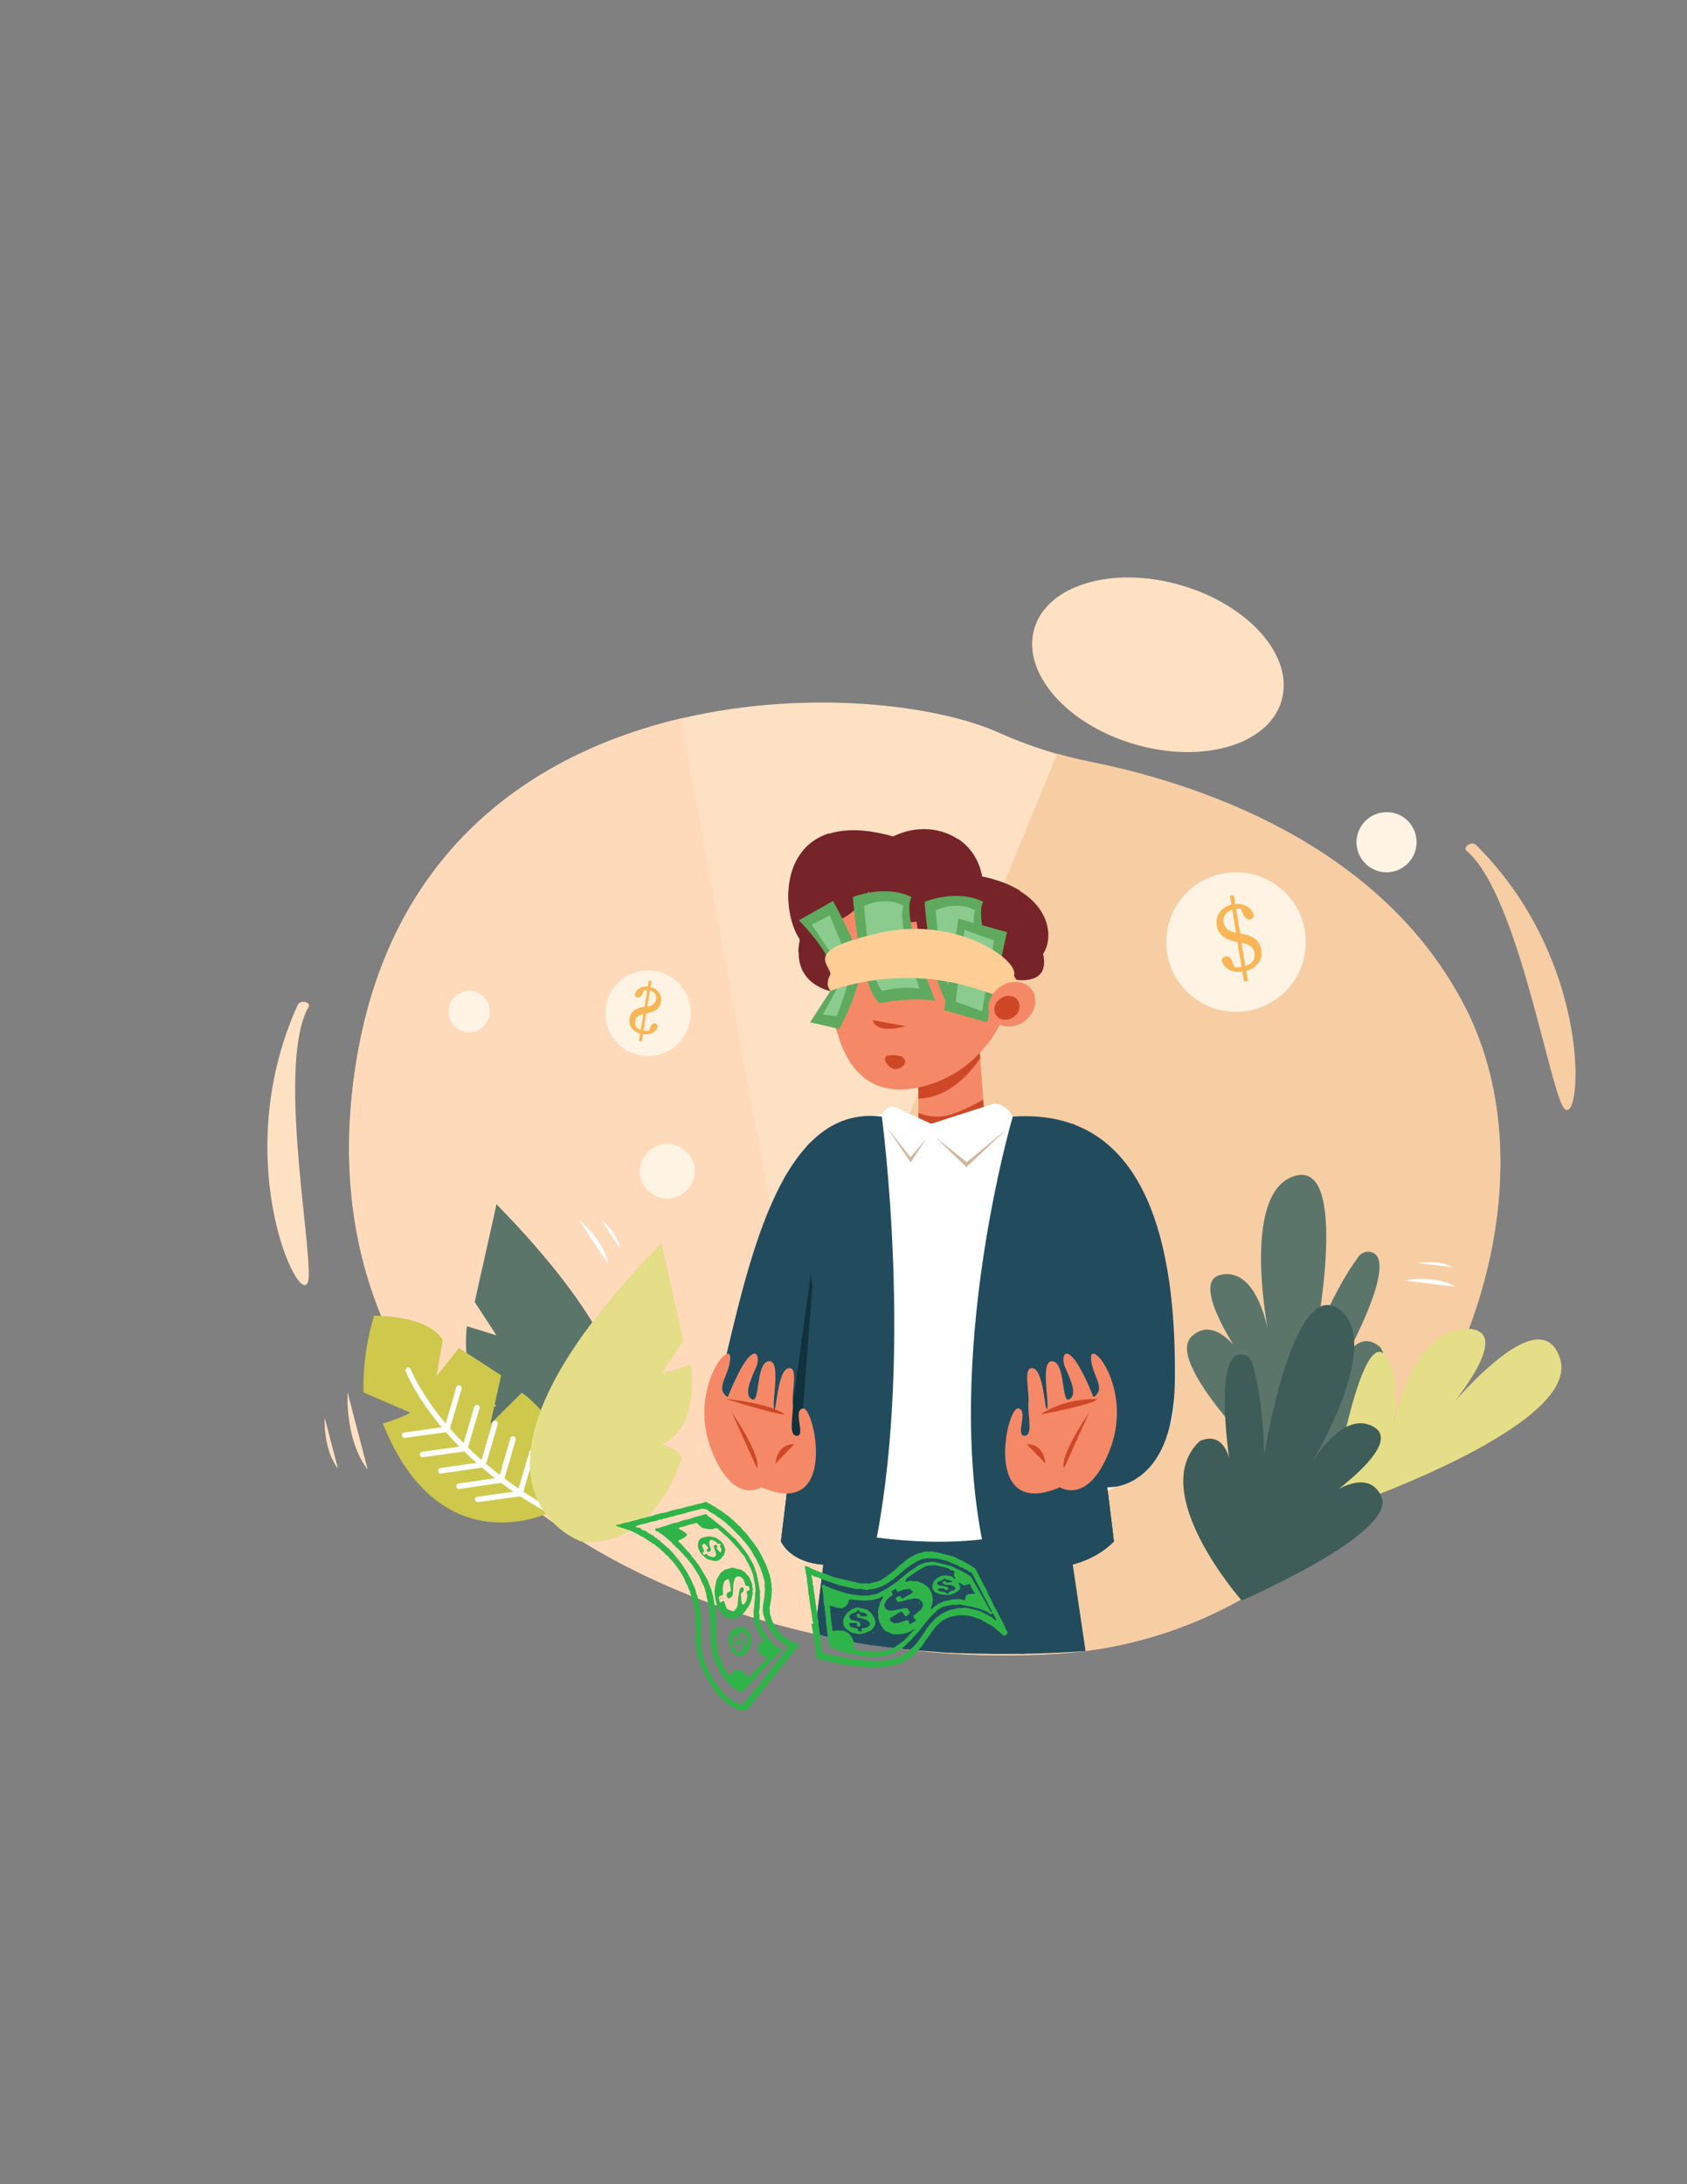 <?xml version="1.0" encoding="utf-8"?>
<!-- Generator: Adobe Illustrator 19.0.0, SVG Export Plug-In . SVG Version: 6.00 Build 0)  -->
<svg version="1.1" id="Layer_1" xmlns="http://www.w3.org/2000/svg" xmlns:xlink="http://www.w3.org/1999/xlink" x="0px" y="0px"
	 viewBox="0 0 612 792" style="enable-background:new 0 0 612 792;" xml:space="preserve">
<rect x="0" y="0" width="612" height="792" fill="#808080" stroke="none"/>
<style type="text/css">
	.st0{fill:#FEE0C2;}
	.st1{clip-path:url(#XMLID_146_);fill:#F7CDA4;}
	.st2{clip-path:url(#XMLID_146_);fill:#FEDABB;}
	.st3{clip-path:url(#XMLID_147_);fill:#CEC35C;}
	.st4{clip-path:url(#XMLID_148_);fill:#304D48;}
	.st5{clip-path:url(#XMLID_148_);fill:#1F3834;}
	.st6{clip-path:url(#XMLID_150_);fill:#42574E;}
	.st7{clip-path:url(#XMLID_151_);fill:#D3C96B;}
	.st8{fill:#FFFFFF;}
	.st9{fill:#F7CDA4;}
	.st10{fill:#F58967;}
	.st11{clip-path:url(#XMLID_153_);fill:#CE4827;}
	.st12{clip-path:url(#XMLID_154_);fill:#10323D;}
	.st13{clip-path:url(#XMLID_154_);fill:none;stroke:#10323D;stroke-width:2;stroke-linecap:round;stroke-miterlimit:10;}
	.st14{clip-path:url(#XMLID_156_);fill:#EB9F44;}
	.st15{clip-path:url(#XMLID_157_);fill:#10323D;}
	.st16{clip-path:url(#XMLID_158_);fill:#10323D;}
	.st17{clip-path:url(#XMLID_160_);fill:#CE4827;}
	.st18{clip-path:url(#XMLID_161_);fill:#54191E;}
	.st19{clip-path:url(#XMLID_162_);fill:#E6A666;}
	.st20{fill:#FFF3E3;}
	.st21{fill:#F9B656;}
	.st22{fill:#5B756B;}
	.st23{fill:#E5DE88;}
	.st24{fill:#3F5D58;}
	.st25{fill:#CEC84C;}
	.st26{fill:none;stroke:#FFFFFF;stroke-width:2;stroke-linecap:round;stroke-miterlimit:10;}
	.st27{fill:#224C5E;}
	.st28{fill:#762429;}
	.st29{fill:#CE4827;}
	.st30{fill:#5FAA5F;}
	.st31{fill:#8BCB8E;}
	.st32{fill:#FECE96;}
	.st33{fill:#D3B69C;}
	.st34{fill:#10323D;}
	.st35{fill:#2FB44A;}
</style>
<g id="XMLID_144_">
	<g id="XMLID_179_">
		<path id="XMLID_142_" class="st0" d="M362.4,265.7c10.7,4.8,22,8.4,33.5,10.7c35.9,7.2,104.9,28.5,135.7,89.2
			c42.7,83.9-27,225.6-147,234c-120,8.4-282-60.4-255-216.9C154.1,241,315.1,244.3,362.4,265.7"/>
		<g id="XMLID_307_">
			<defs>
				<path id="XMLID_139_" d="M129.7,382.6c-27,156.6,135,225.4,255,216.9c120-8.4,189.7-150.2,147-234
					c-30.8-60.7-99.9-82-135.7-89.2c-11.5-2.3-22.8-5.8-33.5-10.7c-13.8-6.2-37.3-10.9-64.3-10.9C232.7,254.7,147,282.4,129.7,382.6
					"/>
			</defs>
			<clipPath id="XMLID_146_">
				<use xlink:href="#XMLID_139_"  style="overflow:visible;"/>
			</clipPath>
			<polygon id="XMLID_141_" class="st1" points="405.1,220.8 242.2,617.6 501.6,628.3 593,343 			"/>
			<polygon id="XMLID_140_" class="st2" points="242.2,234.4 308.4,595 159.9,595 76.3,316.3 			"/>
		</g>
		<g id="XMLID_304_">
			<defs>
				<path id="XMLID_137_" d="M505.3,517.4c0.6-3.1,2.9-17.4-2.3-25.3c-9.4-14.3-20.8,56.3-20.8,56.3s91.5-30.3,83.8-55.6
					c-5.4-17.8-26.2,1.8-38,15.1c8.2-10.6,17.5-25.8,4.2-26.1c-0.1,0-0.2,0-0.4,0C513.2,481.8,506.2,512.7,505.3,517.4"/>
			</defs>
			<clipPath id="XMLID_147_">
				<use xlink:href="#XMLID_137_"  style="overflow:visible;"/>
			</clipPath>
			<path id="XMLID_138_" class="st3" d="M481.7,551.1c0,0,9.2-57.5,16.9-45.8c4.7,7.2,1.8,21.1,1.8,21.1s5.4-29.8,22-29.4
				c16.6,0.4-10.3,29.4-10.3,29.4s31.5-41.1,37.8-20.5C556.1,526.4,481.7,551.1,481.7,551.1"/>
		</g>
		<g id="XMLID_300_">
			<defs>
				<path id="XMLID_134_" d="M458.6,527.7c0,0,0-18.6-4.3-33.4c-0.5-1.8-2.1-3.2-4-3.2c-8.2-0.2-6.1,24.2-4.4,37.4
					c-1.4-4.5-4.3-8.7-10.6-6c-19.7,18.3,15.1,57.8,15.1,57.8s57.4-24.6,50.7-38c-3.2-6.5-9.5-5.4-15.2-2.5
					c9.4-7.4,20.1-17.9,12.7-22.3c-9.5-5.7-19,7.1-22.5,12.7c5.5-9.6,24.3-44.6,9.8-55.4c-1.5-1.1-2.9-1.6-4.3-1.6
					C467.3,473.2,458.6,527.7,458.6,527.7"/>
			</defs>
			<clipPath id="XMLID_148_">
				<use xlink:href="#XMLID_134_"  style="overflow:visible;"/>
			</clipPath>
			<path id="XMLID_136_" class="st4" d="M451,579.6c0,0-26.2-29.7-11.4-43.5c8.9-3.8,8.9,10.8,8.9,10.8s-6.1-34.6,2.4-34.4
				c1.4,0,2.6,1.1,3,2.4c3.3,11.1,3.3,25.1,3.3,25.1s7.9-49.3,20.6-39.8c12.7,9.5-8.5,43.5-8.5,43.5s9-16.8,18-11.4
				c9,5.4-18,22.9-18,22.9s14.8-14.3,19.9-4.2C494.2,561.1,451,579.6,451,579.6"/>
			<path id="XMLID_135_" class="st5" d="M450.9,580.2c0,0-16.7-19-7.3-27.7c5.7-2.4,5.7,6.9,5.7,6.9s-3.9-22.1,1.5-22
				c0.9,0,1.7,0.7,1.9,1.5c2.1,7.1,2.1,16,2.1,16s5-31.5,13.1-25.4c8.1,6.1-5.4,27.8-5.4,27.8s5.7-10.7,11.5-7.3
				c5.7,3.5-11.5,14.6-11.5,14.6s9.4-9.1,12.7-2.7S450.9,580.2,450.9,580.2"/>
		</g>
		<g id="XMLID_297_">
			<defs>
				<path id="XMLID_132_" d="M172.2,472l7.9,12.1l-10.7-3.3c0,0-3.4,23,10.7,28.8c-10.7,3.5-6.5,7.1-6.5,7.1s9.4,30.7,35.7,28.1
					c0,0,57-20.1-29.2-108.1L172.2,472z"/>
			</defs>
			<clipPath id="XMLID_150_">
				<use xlink:href="#XMLID_132_"  style="overflow:visible;"/>
			</clipPath>
			<polygon id="XMLID_133_" class="st6" points="174.5,418 211.6,554.6 239.9,516.2 			"/>
		</g>
		<g id="XMLID_294_">
			<defs>
				<path id="XMLID_130_" d="M210.7,558.9c26.3,2.6,35.7-28.1,35.7-28.1s4.3-3.5-6.5-7.1c14.2-5.9,10.7-28.8,10.7-28.8l-10.7,3.3
					l7.9-12.1l-7.9-35.3C153.7,538.8,210.7,558.9,210.7,558.9"/>
			</defs>
			<clipPath id="XMLID_151_">
				<use xlink:href="#XMLID_130_"  style="overflow:visible;"/>
			</clipPath>
			<path id="XMLID_131_" class="st7" d="M242.2,442.3c0,0-6.2,17.2-13.1,35.2c-9.9,26.2-16,53.7-17.8,81.6
				c-0.8,12.1-1.3,21.2-1.3,21.2l55.4-21.4l7.3-92.8L242.2,442.3z"/>
		</g>
		<path id="XMLID_129_" class="st8" d="M210,442.3c0,0,8.9,7,10.6,16"/>
		<path id="XMLID_128_" class="st8" d="M218.1,442.3c0,0,5.9,4.6,6.9,10.5"/>
		<path id="XMLID_127_" class="st0" d="M126.1,504.9c0,0-1.1,17.1,7.3,28"/>
		<path id="XMLID_126_" class="st0" d="M117.8,514.1c0,0-0.7,11.3,4.8,18.4"/>
		<path id="XMLID_125_" class="st8" d="M509.2,464.3c0,0,11.1-2.2,19,2.3"/>
		<path id="XMLID_124_" class="st8" d="M514.4,458c0,0,7.3-1.5,12.5,1.5"/>
		<path id="XMLID_123_" class="st0" d="M464.9,254.1c-4.6,15.9-28.5,23-53.2,15.8c-24.8-7.2-41.1-26-36.5-41.9s28.5-23,53.2-15.8
			C453.2,219.4,469.6,238.1,464.9,254.1"/>
		<path id="XMLID_122_" class="st9" d="M535.5,306.4c-1.6-1.6-5.1,0.8-3.4,2.2c17.4,14.6,28.6,78.2,34.3,91.5
			C573.1,415.8,581,351.7,535.5,306.4"/>
		<path id="XMLID_121_" class="st0" d="M108,364.4c0.9-2,5-1.1,3.9,0.8c-11.2,19.8,0.7,83.3,0.1,97.7
			C111.3,480.1,81.4,422.9,108,364.4"/>
		<polygon id="XMLID_120_" class="st10" points="354.9,374.3 357.2,406.1 333.2,407.8 333.1,384 		"/>
		<g id="XMLID_280_">
			<defs>
				<polygon id="XMLID_117_" points="333.1,384 333.2,407.8 357.2,406.1 354.9,374.3 				"/>
			</defs>
			<clipPath id="XMLID_153_">
				<use xlink:href="#XMLID_117_"  style="overflow:visible;"/>
			</clipPath>
			<path id="XMLID_119_" class="st11" d="M358.6,371.1c0.6-0.1,2,3.9,1.7,4.5c-2.6,5.6-12.3,23.3-28.4,22.8c-18.8-0.6,6.7-23,6.7-23
				L358.6,371.1z"/>
			<path id="XMLID_118_" class="st11" d="M329.5,401.9c0,0,5.8,3.6,12.3,2.9s18.8-8.3,18.8-8.3l3.1,8.4c0,0-14.4,10.1-17.1,10.8
				c-2.7,0.7-20.7-5.5-20.7-5.5L329.5,401.9z"/>
		</g>
		<g id="XMLID_275_">
			<defs>
				<path id="XMLID_113_" d="M301.5,544.9l-5.8,47.5c42.4,11.2,98.1,6.2,98.1,6.2l-9.1-61.3L301.5,544.9z"/>
			</defs>
			<clipPath id="XMLID_154_">
				<use xlink:href="#XMLID_113_"  style="overflow:visible;"/>
			</clipPath>
			<polygon id="XMLID_116_" class="st12" points="339.3,602.5 343.9,580.3 349.3,602.5 			"/>
			<line id="XMLID_115_" class="st13" x1="364.6" y1="530.8" x2="372.5" y2="614.7"/>
			<line id="XMLID_114_" class="st13" x1="321.6" y1="530.8" x2="313.7" y2="614.7"/>
		</g>
		<g id="XMLID_272_">
			<defs>
				<path id="XMLID_111_" d="M339.7,414.9l-2.1,0.2c-1,0.1-1.7,1.1-1.5,2.1l0.4,1.8c0,0-17,117.1,0.4,120.3
					c17.4,3.2,4.2-120.2,4.2-120.2l0.3-2.6c0.1-0.9-0.6-1.6-1.5-1.6C339.8,414.9,339.8,414.9,339.7,414.9"/>
			</defs>
			<clipPath id="XMLID_156_">
				<use xlink:href="#XMLID_111_"  style="overflow:visible;"/>
			</clipPath>
			<path id="XMLID_112_" class="st14" d="M336,411.4c0,0,7.4,5.5,3.3,6.5c-4.1,1-9.8,0.1-7.5,1.5c2.4,1.4,6.7-3.3,7.5,1.2
				c0.7,4.5,5.3,95.5-8.9,106.8c-14.2,11.3,6.8,23.2,6.8,23.2l36.2-59.8l-28.7-79.5H336z"/>
		</g>
		<g id="XMLID_266_">
			<defs>
				<path id="XMLID_106_" d="M367.4,404.9c0,0-25.7,87.4-10.2,158c30.9,14.5,46.9-4,46.9-4l-2.4-19.6c0,0,24,1.5,24.5-38.3
					c0.5-38.7-5.3-96.3-54.1-96.3C370.5,404.7,369,404.8,367.4,404.9"/>
			</defs>
			<clipPath id="XMLID_157_">
				<use xlink:href="#XMLID_106_"  style="overflow:visible;"/>
			</clipPath>
			<polygon id="XMLID_110_" class="st15" points="391.7,400.1 378,439.2 367.1,439.2 375.6,447.6 357.2,503.3 380.2,447.6 
				374.4,442.3 381.3,442.3 			"/>
			<path id="XMLID_109_" class="st15" d="M386.3,459.5c0,0,16.4,38.5,2.8,45.4c-13.6,6.9-15.8,2.5-15.8,2.5S399,512.1,386.3,459.5"
				/>
			<path id="XMLID_108_" class="st15" d="M388.1,451.7c0,0,0.5-26.4,16-31.4C402.4,424.7,396.2,418.5,388.1,451.7"/>
			<path id="XMLID_107_" class="st15" d="M369.3,530.8c0,0,12,14.6,32.3,8.6l20.3-6.1l-11.2,34.2c0,0-8.4,13.3-26,6.2
				c-17.6-7-0.7-9.2-3.4-20.4C378.5,542,369.3,530.8,369.3,530.8"/>
		</g>
		<g id="XMLID_261_">
			<defs>
				<path id="XMLID_102_" d="M261.2,501c-9.4,38.8,24.5,38.3,24.5,38.3l-2.4,19.6c0,0,5.9,14.3,33.3,5.9
					c15.4-70.6,3.3-159.9,3.3-159.9c-1.4-0.2-2.8-0.3-4.1-0.3C281.5,404.6,270.7,461.7,261.2,501"/>
			</defs>
			<clipPath id="XMLID_158_">
				<use xlink:href="#XMLID_102_"  style="overflow:visible;"/>
			</clipPath>
			<polygon id="XMLID_105_" class="st16" points="288.4,398.2 302.1,437.3 313,437.3 304.5,445.7 322.9,501.4 299.9,445.7 
				305.7,440.4 298.8,440.4 			"/>
			<path id="XMLID_104_" class="st16" d="M292,449.8c0,0-0.5-26.4-16-31.4C277.7,422.8,283.9,416.6,292,449.8"/>
			<path id="XMLID_103_" class="st16" d="M299.3,532.4c0,0-0.5,11.1-20.8,5l-20.3-6.1l11.2,34.2c0,0,30.6,8.9,48.2,1.9
				c17.6-7-21.5-4.8-18.7-16.1C301.6,540.1,299.3,532.4,299.3,532.4"/>
		</g>
		<g id="XMLID_249_">
			<defs>
				<path id="XMLID_91_" d="M301.5,339.6c0,0-7.6,64,32.7,54.5c17.9-4.2,30.9-19.5,32.9-37.8c0.6-5.1,0.7-8.8,0.7-8.8
					s-27.6-31.2-47.5-31.2C311.6,316.3,304.3,322.3,301.5,339.6"/>
			</defs>
			<clipPath id="XMLID_160_">
				<use xlink:href="#XMLID_91_"  style="overflow:visible;"/>
			</clipPath>
			<path id="XMLID_101_" class="st17" d="M305.3,357.7l-10.1,14.2l11.8,2.4c0,0,10.4-17.2,8.2-24.9c-2.2-7.7-10.8-21.7-10.8-21.7
				l-13.7,7.1c0,0,8.8,7.9,12.4,15.2C306.7,357.2,305.3,357.7,305.3,357.7"/>
			<path id="XMLID_100_" class="st17" d="M303.7,348.6l-8.3-12.4l6.5-3.4c0,0,4.9,12,7,16.6c2,4.5-4.5,20-4.5,20l-5-0.6l6.7-12.2
				L303.7,348.6z"/>
			<path id="XMLID_99_" class="st17" d="M308.4,326.3c0,0,2.5,33.7,10.3,40.4c13.8-2.6,21.4-1,21.4-1s-13.5-32.5-9.1-39.4
				C320.8,321.2,308.4,326.3,308.4,326.3"/>
			<path id="XMLID_98_" class="st17" d="M314.3,329.3c0,0,1.6,25.7,6.5,30.8c8.7-2,13.6-0.7,13.6-0.7s-8.5-24.8-5.8-30.1
				C322.2,325.4,314.3,329.3,314.3,329.3"/>
			<path id="XMLID_97_" class="st17" d="M336.3,327.9c0,0,2.3,32.1,9.7,38.5c13-2.5,20.2-0.9,20.2-0.9s-12.7-31-8.6-37.6
				C347.9,323,336.3,327.9,336.3,327.9"/>
			<path id="XMLID_96_" class="st17" d="M340.3,331c0,0,1.6,25.7,6.5,30.8c8.7-2,13.6-0.7,13.6-0.7s-8.5-24.8-5.8-30.1
				C348.2,327.1,340.3,331,340.3,331"/>
			<polygon id="XMLID_95_" class="st17" points="348.6,334 343.4,367.9 359,372.5 366.1,339 			"/>
			<polygon id="XMLID_94_" class="st17" points="350.7,338.1 347.5,364.1 357.1,367.6 361.5,341.9 			"/>
			<path id="XMLID_93_" class="st17" d="M365.3,338l-4.6,17.6c0,0-9.8,11.1-1.1,15.9c-1.3,7-2.5,12.1-7.4,14.5
				c-4.9,2.5,17.1,0,17.1,0l7.9-35.8L365.3,338z"/>
			<path id="XMLID_92_" class="st17" d="M368.5,366.7c0,0-33.3-1.9-34.8-20.8c-13.4,2-17.4-11-17.4-11s-3,7.6-12.4,11.2
				c-1.6,14.1-1.4,25-1.4,25s-14.6-2.7-11-18.6c-8.6-12.8-7.1-49.1,33.7-37.5c14-6.9,29.9,0.2,32.3,14.7c24.3,5,26.7,21.1,22.1,27.9
				C382.4,369.9,368.5,366.7,368.5,366.7"/>
		</g>
		<g id="XMLID_244_">
			<defs>
				<path id="XMLID_87_" d="M323.9,303.2c-40.8-11.6-42.3,24.7-33.7,37.5c-3.6,15.9,11,18.6,11,18.6s-0.3-10.9,1.4-25
					c9.4-3.5,12.4-11.2,12.4-11.2s4,13.1,17.4,11C334,353,367.3,355,367.3,355s14,3.2,11-9.3c4.6-6.8,2.2-22.9-22.1-27.9
					c-1.7-10.6-10.8-17.3-21.1-17.3C331.4,300.5,327.6,301.4,323.9,303.2"/>
			</defs>
			<clipPath id="XMLID_161_">
				<use xlink:href="#XMLID_87_"  style="overflow:visible;"/>
			</clipPath>
			<path id="XMLID_90_" class="st18" d="M381.7,352.4c0,0-36.8-5.6-40.7-19.2c-3.9-13.7-10.8-1.2-18.4-8.3c-7.6-7.1-11.7-5.8-14.2,0
				c-2.5,5.8-7.8,3.4-5.9,10.6c1.9,7.2,32.1,14.7,32.1,14.7l49,12.7L381.7,352.4z"/>
			<path id="XMLID_89_" class="st18" d="M345.8,301.9c0,0,10,13.3,10.5,22.7c0.5,9.4,14.1-11.9,28.8,5.2
				C399.7,347,365.8,293.9,345.8,301.9"/>
			<path id="XMLID_88_" class="st18" d="M303.4,299.2c0,0-17,17.4-10.2,39.7c6.7,22.4-31.4-17.5-31.4-17.5L303.4,299.2z"/>
		</g>
		<g id="XMLID_236_">
			<defs>
				<path id="XMLID_237_" d="M367.2,362.9C367.2,362.9,367.2,362.9,367.2,362.9C367.2,362.9,367.2,362.9,367.2,362.9 M319.4,338.1
					c-27.9,6.3-18.9,10.7-18.1,15c-2.3,4,0,6.1,0,6.1s25.6-10.5,55.2,0c9.6,3,10.7,3.5,10.7,3.6c0.3-0.3,4.1-4.4,0.6-9.1
					c2.1-4.4-14-17-35.8-17C328,336.7,323.8,337.2,319.4,338.1"/>
			</defs>
			<clipPath id="XMLID_162_">
				<use xlink:href="#XMLID_237_"  style="overflow:visible;"/>
			</clipPath>
			<path id="XMLID_86_" class="st19" d="M296.6,360.1c0,0,3-9.9,26.6-11.8C336.5,347.1,293,344.6,296.6,360.1"/>
			<path id="XMLID_85_" class="st19" d="M299.3,359.9c0,0,26.5-15.8,61.1,0.5C395,376.8,299.3,359.9,299.3,359.9"/>
			<path id="XMLID_84_" class="st19" d="M333.6,347c0,0,23-1.2,37,8.7C384.6,365.5,353.7,338.7,333.6,347"/>
			<path id="XMLID_83_" class="st19" d="M313.9,343.5c0,0,20.4-3.3,32.2,0C357.9,346.8,319.2,337,313.9,343.5"/>
		</g>
		<path id="XMLID_80_" class="st20" d="M250.6,367.4c0,8.6-6.9,15.5-15.5,15.5c-8.6,0-15.5-6.9-15.5-15.5c0-8.6,6.9-15.5,15.5-15.5
			C243.7,351.9,250.6,358.9,250.6,367.4"/>
		<path id="XMLID_79_" class="st20" d="M473.7,341.6c0,14-11.3,25.3-25.3,25.3c-14,0-25.3-11.3-25.3-25.3s11.3-25.3,25.3-25.3
			C462.4,316.3,473.7,327.6,473.7,341.6"/>
		<path id="XMLID_78_" class="st20" d="M177.7,366.8c0,4.1-3.4,7.5-7.5,7.5c-4.1,0-7.5-3.4-7.5-7.5s3.4-7.5,7.5-7.5
			C174.3,359.3,177.7,362.6,177.7,366.8"/>
		<path id="XMLID_77_" class="st20" d="M252,424.7c0,5.4-4.4,9.9-9.9,9.9c-5.4,0-9.9-4.4-9.9-9.9s4.4-9.9,9.9-9.9
			C247.6,414.9,252,419.3,252,424.7"/>
		<path id="XMLID_76_" class="st20" d="M513.9,305.4c0,6-4.9,10.9-10.9,10.9c-6,0-10.9-4.9-10.9-10.9c0-6,4.9-10.9,10.9-10.9
			C509,294.4,513.9,299.3,513.9,305.4"/>
		<path id="XMLID_227_" class="st21" d="M449.9,338.4l-1.5-8.8l-0.3-1.7l-0.4-2.6l-0.1-0.7l-1.4,0.2l0.5,3.3l0.1,0.5l0.2,1.3
			l1.4,8.2l0.3,2.1l1.4-0.2l0,0L449.9,338.4z M452.1,352l-0.3-1.7l-0.4-2.4l-1-5.9l-0.3-1.9l-1.4,0.2l0,0l0.2,1.4l0.5,2.9l1,5.9
			l0.3,1.7l0.6,3.7l1.4-0.2L452.1,352z M457.6,344.4c-0.5-2.9-2.3-5-7.5-5.9l-0.2,0l-1.2-0.2c-0.1,0-0.2,0-0.3-0.1
			c-0.6-0.1-1.1-0.2-1.6-0.4c-1.6-0.6-2.6-1.6-2.9-3.3c-0.4-2.2,0.8-3.7,2.6-4.4c0.1-0.1,0.3-0.1,0.5-0.2c0.3-0.1,0.6-0.2,1-0.2
			c0.1,0,0.3,0,0.4-0.1c0.5-0.1,1.1-0.1,1.8-0.1l0.8,1.9c0.7,1.8,1.7,2.1,2.5,2c0.7-0.1,1.2-0.6,1.4-1.4c-0.7-2.8-3.5-4.5-6.7-4.2
			c-0.3,0-0.6,0.1-0.8,0.1c-0.1,0-0.3,0-0.4,0.1c-0.1,0-0.1,0-0.2,0c-3.8,0.9-6,4.1-5.4,7.6c0.6,3.4,2.9,5,6.7,5.8
			c0.1,0,0.3,0.1,0.5,0.1l0.5,0.1l0.9,0.2c0.2,0,0.4,0.1,0.6,0.1c2.8,0.6,4.1,1.5,4.5,3.6c0.3,1.9-0.4,3.4-2,4.2
			c-0.3,0.2-0.7,0.4-1.1,0.5c-0.3,0.1-0.7,0.2-1.1,0.3c-0.1,0-0.2,0-0.4,0.1c-0.8,0.1-1.7,0.2-2.6,0.1l-0.8-1.9
			c-0.7-1.8-1.6-2.2-2.5-2c-0.8,0.1-1.2,0.6-1.4,1.4c0.7,3,3.8,4.7,7.6,4.1c0.1,0,0.1,0,0.2,0c0.4-0.1,0.9-0.2,1.2-0.3
			c0.8-0.2,1.5-0.5,2.1-0.8C456.8,349.7,458,347.2,457.6,344.4"/>
		<path id="XMLID_223_" class="st21" d="M233.6,366.4L233.6,366.4l1,0.2l0.2-1.5l1-5.8l0.1-0.9l0.1-0.4l0.4-2.3l-1-0.2l-0.1,0.5
			l-0.3,1.8l-0.2,1.2l-1,6.2L233.6,366.4z M231.8,377.4l1,0.2l0.4-2.6l0.2-1.2l0.7-4.2l0.3-2.1l0.2-1l0,0l-1-0.2l-0.2,1.4l-0.7,4.1
			l-0.3,1.7l-0.2,1.2L231.8,377.4z M230.8,374.2c0.4,0.2,0.9,0.4,1.5,0.6c0.3,0.1,0.6,0.1,0.9,0.2c0,0,0.1,0,0.1,0
			c2.6,0.4,4.9-0.7,5.3-2.9c-0.1-0.5-0.4-0.9-1-1c-0.6-0.1-1.2,0.1-1.7,1.4l-0.5,1.3c-0.7,0-1.3,0-1.8-0.1c-0.1,0-0.2,0-0.3,0
			c-0.3,0-0.5-0.1-0.7-0.2c-0.3-0.1-0.5-0.2-0.8-0.3c-1.1-0.6-1.6-1.6-1.4-3c0.2-1.5,1.2-2.1,3.1-2.5c0.1,0,0.3-0.1,0.4-0.1l0.6-0.1
			l0.3-0.1c0.1,0,0.2,0,0.3-0.1c2.6-0.5,4.3-1.6,4.7-4.1c0.4-2.4-1.2-4.7-3.8-5.3c0,0-0.1,0-0.1,0c-0.1,0-0.2,0-0.3-0.1
			c-0.2,0-0.4-0.1-0.6-0.1c-2.3-0.2-4.3,1-4.7,3c0.1,0.6,0.5,0.9,1,1c0.6,0.1,1.2-0.2,1.8-1.4l0.5-1.3c0.5,0,0.9,0,1.3,0
			c0.1,0,0.2,0,0.3,0c0.2,0,0.5,0.1,0.7,0.2c0.1,0,0.2,0.1,0.3,0.1c1.3,0.5,2.1,1.6,1.8,3.1c-0.2,1.2-0.9,1.9-2,2.3
			c-0.3,0.1-0.7,0.2-1.1,0.3c-0.1,0-0.1,0-0.2,0l-0.9,0.1l-0.2,0c-3.6,0.6-4.9,2.1-5.2,4.1C228.1,371.4,228.9,373.2,230.8,374.2"/>
		<path id="XMLID_69_" class="st22" d="M466.8,537.7c0,0,46.3-25.1,34.1-49c-9.4-8.8-16,9.4-16,9.4s23.4-40.4,12.8-44
			c-1.8-0.6-3.8,0.1-4.9,1.6c-9.1,12.3-15.6,29.8-15.6,29.8s12.7-65.1-7.5-59.1c-20.2,6-9.3,58.2-9.3,58.2s-3.6-25.1-17.3-22.4
			c-13.7,2.6,12,36.8,12,36.8s-11.9-24.6-22.8-14.4C421.4,494.8,466.8,537.7,466.8,537.7"/>
		<path id="XMLID_68_" class="st23" d="M482.2,548.4c0,0,11.3-70.6,20.8-56.3c5.8,8.8,2.2,25.9,2.2,25.9s6.6-36.6,27-36.2
			c20.4,0.4-12.7,36.2-12.7,36.2s38.7-50.5,46.5-25.2C573.7,518.1,482.2,548.4,482.2,548.4"/>
		<path id="XMLID_67_" class="st24" d="M450.4,580.3c0,0-34.8-39.5-15.1-57.8c11.8-5,11.8,14.3,11.8,14.3s-8.1-46,3.2-45.7
			c1.9,0,3.5,1.4,4,3.2c4.3,14.7,4.3,33.4,4.3,33.4s10.4-65.5,27.3-52.9c16.9,12.6-11.3,57.8-11.3,57.8s12-22.3,23.9-15.1
			c12,7.2-23.9,30.4-23.9,30.4s19.7-19,26.4-5.6C507.8,555.7,450.4,580.3,450.4,580.3"/>
		<path id="XMLID_66_" class="st22" d="M209.3,544.9c0,0,57-20.1-29.2-108.1l-7.9,35.3l7.9,12.1l-10.7-3.3c0,0-3.4,23,10.7,28.8
			c-10.7,3.5-6.5,7.1-6.5,7.1S183,547.4,209.3,544.9"/>
		<path id="XMLID_65_" class="st25" d="M200.8,547.9c0,0-40.8,21.1-61.9-31.7c12.7-4.2,9.4-4.2,9.4-4.2l-16.4-7.1
			c0,0-0.9-12.3,3.8-27.8c21.6,0.3,24.9,8.9,24.9,8.9l-2.3,13.1l8.2-10.3l15.3,9.9l-3.9,17.6l11.4-11.3
			C189.1,504.9,214,521.2,200.8,547.9"/>
		<path id="XMLID_64_" class="st26" d="M148.1,496.9c0,0,3.6,9.3,14,21.3c8.8,10.1,22.3,22.2,42.6,32.4"/>
		<polyline id="XMLID_63_" class="st26" points="146.8,520.4 162.1,518.3 166.5,503.3 		"/>
		<polyline id="XMLID_62_" class="st26" points="153.3,527.4 168.6,525.3 173,510.4 		"/>
		<polyline id="XMLID_61_" class="st26" points="159.9,533.3 175.2,531.1 179.6,516.2 		"/>
		<polyline id="XMLID_60_" class="st26" points="166.5,538.9 181.8,536.7 186.1,521.8 		"/>
		<polyline id="XMLID_59_" class="st26" points="173.3,543.7 188.6,541.6 193,526.7 		"/>
		<path id="XMLID_58_" class="st23" d="M210.7,558.9c0,0-57-20.1,29.2-108.1l7.9,35.3l-7.9,12.1l10.7-3.3c0,0,3.4,23-10.7,28.8
			c10.7,3.5,6.5,7.1,6.5,7.1S237,561.5,210.7,558.9"/>
		<polyline id="XMLID_57_" class="st27" points="393.8,598.6 384.7,537.3 301.5,544.9 295.6,592.4 		"/>
		<path id="XMLID_56_" class="st27" d="M295.6,592.4l5.8-47.5l83.2-7.5l9.1,61.3C393.8,598.6,338,603.6,295.6,592.4"/>
		<path id="XMLID_55_" class="st8" d="M360.8,400.1l-23,7.4l-12.4-5.8c-2.1-1-4.5,0.1-5.3,2.2c0,0-18.1,3-24.4,10.9
			c-6.3,7.8-35.5,78.3-33.9,87c1.5,8.7,8.4,35.1,34.2,39.1c-3.3,10.5,12.5,15.1,12.5,15.1s56.3,11.8,82.9-11.1
			c22.2-7.8,39-21.9,33.5-47.2c-5.5-25.3,2.3-89.4-57.6-92.7C365.7,400.5,360.8,400.1,360.8,400.1"/>
		<path id="XMLID_54_" class="st27" d="M367.4,404.9c0,0-25.7,87.4-10.2,158c30.9,14.5,46.9-4,46.9-4l-2.4-19.6
			c0,0,24,1.5,24.5-38.3S420.4,401.2,367.4,404.9"/>
		<path id="XMLID_53_" class="st27" d="M319.9,404.9c0,0,12.1,89.3-3.3,159.9c-27.4,8.4-33.3-5.9-33.3-5.9l2.4-19.6
			c0,0-33.9,0.4-24.5-38.3C271.1,460.2,282.3,400.1,319.9,404.9"/>
		<path id="XMLID_52_" class="st10" d="M301.5,339.6c0,0-7.6,64,32.7,54.5c17.9-4.2,30.9-19.5,32.9-37.8c0.6-5.1,0.7-8.8,0.7-8.8
			S310.7,282.9,301.5,339.6"/>
		<path id="XMLID_51_" class="st28" d="M367.3,355c0,0-33.3-1.9-34.8-20.8c-13.4,2-17.4-11-17.4-11s-3,7.6-12.4,11.2
			c-1.6,14.1-1.4,25-1.4,25s-14.6-2.7-11-18.6c-8.6-12.8-7.1-49.1,33.7-37.5c14-6.9,29.9,0.2,32.3,14.7c24.3,5,26.7,21.1,22.1,27.9
			C381.2,358.2,367.3,355,367.3,355"/>
		<path id="XMLID_50_" class="st29" d="M316.6,369.9c0,0,0.6,5.3,11.9,2.2"/>
		<path id="XMLID_49_" class="st29" d="M321.8,382.8c0,0,4-0.7,5.7,0.6c2.9,2.2-2.1,6.1-5,3.2C319.7,383.8,321.8,382.8,321.8,382.8"
			/>
		<path id="XMLID_48_" class="st30" d="M303,356.6l-9.1,14.1l10.6,2.4c0,0,9.3-17.1,7.4-24.8s-9.7-21.6-9.7-21.6l-12.4,7
			c0,0,7.9,7.8,11.2,15.1C304.2,356.1,303,356.6,303,356.6"/>
		<path id="XMLID_47_" class="st31" d="M302.8,347.7l-8.3-12.4l6.5-3.4c0,0,4.9,12,7,16.6c2,4.5-4.5,20-4.5,20l-5-0.6l6.7-12.2
			L302.8,347.7z"/>
		<path id="XMLID_46_" class="st30" d="M309.4,325.3c0,0,2.3,32.1,9.7,38.5c13-2.5,20.2-0.9,20.2-0.9s-12.7-31-8.6-37.6
			C321.1,320.5,309.4,325.3,309.4,325.3"/>
		<path id="XMLID_45_" class="st31" d="M313.5,328.5c0,0,1.6,25.7,6.5,30.8c8.7-2,13.6-0.7,13.6-0.7s-8.5-24.8-5.8-30.1
			C321.3,324.6,313.5,328.5,313.5,328.5"/>
		<path id="XMLID_44_" class="st30" d="M335.4,327c0,0,2.3,32.1,9.7,38.5c13-2.5,20.2-0.9,20.2-0.9s-12.7-31-8.6-37.6
			C347.1,322.2,335.4,327,335.4,327"/>
		<path id="XMLID_43_" class="st31" d="M339.5,330.1c0,0,1.6,25.7,6.5,30.8c8.7-2,13.6-0.7,13.6-0.7s-8.5-24.8-5.8-30.1
			C347.3,326.3,339.5,330.1,339.5,330.1"/>
		<polygon id="XMLID_42_" class="st30" points="347.7,333.1 342.5,366.3 358.1,370.7 365.3,338 		"/>
		<polygon id="XMLID_41_" class="st31" points="349.9,337.2 346.7,363.2 356.3,366.7 360.6,341 		"/>
		<path id="XMLID_40_" class="st32" d="M301.3,359.3c0,0,25.6-10.5,55.2,0c11.8,3.6,10.7,3.6,10.7,3.6s4.3-4.2,0.6-9.1
			c2.5-5.2-20.5-21.9-48.4-15.6c-27.9,6.3-18.9,10.7-18.1,15C299,357.2,301.3,359.3,301.3,359.3"/>
		<path id="XMLID_39_" class="st10" d="M362.7,357.9c-4,2.8-5.3,7.9-2.9,11.4c2.4,3.4,7.7,3.9,11.7,1.1c4-2.8,5.3-7.9,2.9-11.4
			S366.7,355,362.7,357.9"/>
		<path id="XMLID_38_" class="st29" d="M362.9,362.1c-2.2,1.5-2.8,4.3-1.5,6.1c1.3,1.8,4.1,2.1,6.3,0.6c2.2-1.5,2.8-4.3,1.5-6.1
			C367.9,360.8,365.1,360.5,362.9,362.1"/>
		<polygon id="XMLID_37_" class="st33" points="339.3,412.3 350.6,423.2 365.4,409.3 350.7,421.4 		"/>
		<polygon id="XMLID_36_" class="st33" points="336,412.9 330.4,421.5 321.5,408.5 330.3,419.6 		"/>
		<polyline id="XMLID_35_" class="st34" points="294.7,466.8 289.8,530.3 284.7,530.3 294.2,461.6 		"/>
		<path id="XMLID_34_" class="st10" d="M276.2,539.3c0,0-10.6,7-18.5-14.6c-7.8-21.6,7.8-40,7.2-31.9c-0.5,6.4-5.7,10.6-0.9,13.8
			c9.2-22.8,12.4-15.5,10.3-10.8c-2.1,4.7-4.5,10-1.5,11.6s1.3-13.1,6-13.8c4.7-0.7,1.2,14.5,2,17.1c0.8,2.6,1.1-13.4,5-14.5
			c4-1.2,1.4,8.2,1.8,12.4c0.4,4.2-1.9,12,1.5,12c3.4,0-1.8-9.5,2.3-9.9C295.5,510.4,304.3,551.4,276.2,539.3"/>
		<path id="XMLID_33_" class="st29" d="M265.4,512c0,0,11,16,9.2,20.4"/>
		<path id="XMLID_32_" class="st29" d="M288.1,523.7c0,0-5.9-0.7-6.8,7"/>
		<path id="XMLID_31_" class="st29" d="M263.1,507.2c0,0,13.8,1.3,20.3,4.8C289.9,515.5,263.1,507.2,263.1,507.2"/>
		<path id="XMLID_30_" class="st10" d="M384.5,539.3c0,0,10.6,7,18.5-14.6c7.8-21.6-7.8-40-7.2-31.9c0.5,6.4,5.7,10.6,0.9,13.8
			c-9.2-22.8-12.4-15.5-10.3-10.8c2.1,4.7,4.5,10,1.5,11.6c-2.9,1.6-1.3-13.1-6-13.8c-4.7-0.7-1.2,14.5-2,17.1
			c-0.8,2.6-1.1-13.4-5-14.5c-4-1.2-1.4,8.2-1.8,12.4c-0.4,4.2,1.9,12-1.5,12c-3.4,0,1.8-9.5-2.3-9.9
			C365.1,510.4,356.3,551.4,384.5,539.3"/>
		<path id="XMLID_29_" class="st29" d="M395.2,512c0,0-11,16-9.2,20.4"/>
		<path id="XMLID_28_" class="st29" d="M372.5,523.7c0,0,5.9-0.7,6.8,7"/>
		<path id="XMLID_27_" class="st29" d="M377.5,512.9c0,0,7.8-5.9,20.6-5.6C397.2,509.2,377.5,512.9,377.5,512.9"/>
	</g>
	<g id="XMLID_145_">
		<path id="XMLID_172_" class="st35" d="M295,588.7c0-0.2,0-0.4-0.1-0.6c-0.2-0.3-0.2-0.6-0.2-0.9c0-0.2-0.1-0.5-0.1-0.7
			c0-0.3-0.1-0.5-0.1-0.8c0,0,0,0,0,0c-0.1-0.8-0.2-1.6-0.4-2.4c0,0,0,0,0,0c-0.1-0.7-0.2-1.4-0.3-2.1c0-0.3-0.1-0.5-0.1-0.8
			c0-0.1-0.1-0.2-0.1-0.3c0-0.6,0-1.2-0.2-1.7c-0.1-0.4-0.2-0.8-0.2-1.3c0-0.7-0.1-1.3-0.2-2c-0.1-0.4,0-0.7-0.2-1.1
			c-0.1-0.1,0-0.3,0-0.4c0-0.3-0.1-0.6-0.1-1c0-0.2,0-0.5-0.1-0.7c0-0.2,0-0.5-0.1-0.7c0-0.3-0.1-0.6-0.2-0.9c0-0.2-0.1-0.5-0.1-0.8
			c0-0.2-0.1-0.4-0.1-0.6c0-0.2-0.1-0.4-0.1-0.6c0-0.1,0-0.3,0-0.4c0-0.1,0.2,0,0.4,0c0.8,0.1,1.5,0.6,2.3,1c0.3,0.2,0.7,0.2,1,0.4
			c0.4,0.2,0.8,0.4,1.3,0.5c0.5,0.2,0.9,0.5,1.4,0.6c0.9,0.2,1.8,0.5,2.6,0.9c0.6,0.3,1.3,0.5,1.9,0.7c2.9,0.7,5.8,1.3,8.6,2
			c0.7,0.2,1.4,0.2,2.1,0.1c0.4,0,0.8,0,1.2,0.1c0.1,0,0.2,0.1,0.3,0c0.7-0.1,1.3-0.2,1.9-0.4c0.5-0.1,1.1-0.3,1.6-0.4
			c0.3-0.1,0.6-0.3,0.9-0.4c1-0.6,1.9-1.2,2.8-1.9c0.9-0.6,1.7-1.4,2.6-2.1c0.5-0.4,0.9-0.8,1.3-1.2c0.4-0.3,0.8-0.6,1.1-0.9
			c0.6-0.5,1.2-1,1.8-1.5c1-0.6,1.9-1.2,3-1.7c0.5-0.2,1-0.5,1.6-0.6c0.6,0,1.1-0.3,1.7-0.5c0.2,0,0.3,0,0.5,0c0.4,0,0.9,0,1.3,0
			c0.3,0,0.6-0.1,0.9,0c1,0.2,2.1,0.3,3.1,0.6c0.8,0.2,1.6,0.4,2.4,0.6c0.7,0.2,1.5,0.4,2.2,0.6c0.5,0.1,0.9,0.4,1.3,0.6
			c0.4,0.2,0.9,0.4,1.3,0.6c0.4,0.2,0.7,0.4,1.1,0.6c0.1,0,0.1,0.1,0.1,0.1c0.9,0.3,1.6,0.9,2.5,1.3c0.1,0,0.2,0,0.2,0.1
			c0.3,0.5,0.8,0.6,1.3,0.9c0.3,0.2,0.5,0.6,0.6,0.9c0.7,1.3,1.3,2.6,2,3.9c0.5,1,1.1,2,1.6,3c0.3,0.6,0.5,1.2,0.8,1.8
			c0.3,0.6,0.7,1.2,1,1.9c0.3,0.6,0.6,1.3,0.9,2c0.3,0.5,0.6,1.1,0.9,1.6c0.4,0.7,0.7,1.5,1.1,2.2c0.5,0.9,1,1.7,1.4,2.6
			c0.3,0.6,0.6,1.3,0.9,2c0.2,0.4,0.4,0.7,0.6,1.1c0.2,0.3,0.2,0.8-0.1,1c-0.2,0.1-0.4,0.3-0.6,0.4c-0.2,0.2-0.7,0.1-1-0.2
			c-0.5-0.5-1.1-1-1.7-1.5c-0.5-0.4-1-0.8-1.5-1.3c-0.1-0.1-0.3-0.2-0.4-0.2c-0.2-0.2-0.4-0.4-0.7-0.5c-0.2-0.1-0.4-0.2-0.6-0.3
			c-0.3-0.2-0.5-0.3-0.8-0.5c-0.2-0.1-0.4-0.3-0.7-0.4c-0.4-0.1-0.7-0.2-0.9-0.5c-0.1-0.1-0.3-0.3-0.5-0.3c-0.9-0.3-1.9-0.7-2.8-1
			c-0.9-0.3-1.7-0.5-2.7-0.5c-0.6,0-1.3-0.2-1.9-0.1c-0.6,0-1.2,0.1-1.8,0.2c-0.8,0.1-1.5,0.3-2.2,0.5c-0.7,0.2-1.3,0.5-2,0.9
			c-0.9,0.4-1.6,1.1-2.2,1.8c-0.1,0.1-0.2,0.1-0.3,0.2c-0.1,0.1-0.2,0.2-0.3,0.3c-0.2,0.2-0.4,0.4-0.5,0.6c-0.4,0.5-0.7,0.9-1.1,1.4
			c-0.1,0.1-0.2,0.2-0.2,0.3c-0.1,0.2-0.3,0.3-0.4,0.6c-0.1,0.3-0.3,0.5-0.5,0.7c-0.1,0.1-0.2,0.2-0.2,0.2c-0.1,0.4-0.4,0.7-0.7,1
			c-0.4,0.5-0.8,1.2-1.1,1.7c-0.1,0.1-0.1,0.2-0.2,0.3c-0.5,0.6-0.9,1.2-1.5,1.8c-0.4,0.4-0.8,0.8-1.2,1.2c-0.2,0.2-0.3,0.4-0.5,0.6
			c-0.7,0.6-1.3,1.1-2,1.6c-0.6,0.4-1.2,0.7-1.8,1c-0.3,0.2-0.6,0.3-0.9,0.4c-0.5,0.2-1.1,0.5-1.6,0.6c-0.5,0.2-1,0.2-1.6,0.3
			c-0.6,0.1-1.3,0.3-1.9,0.4c-0.2,0-0.4,0.1-0.6,0.1c-0.3,0-0.6,0.1-1,0.1c-0.1,0-0.1,0-0.2,0c-1-0.1-2,0.2-3,0.1c-0.3,0-0.7,0-1,0
			c-0.4,0-0.8,0.1-1.2,0c-0.8-0.2-1.5-0.1-2.2-0.1c-0.3,0-0.6,0-1-0.1c-1.3-0.3-2.5-0.4-3.8-0.5c-0.8,0-1.7-0.2-2.5-0.4
			c-2.8-0.6-5.7-1.3-8.5-1.9c-0.5-0.1-0.5-0.2-0.6-0.7c-0.1-0.6-0.1-1.2-0.2-1.8c-0.1-0.5-0.3-0.9-0.1-1.4c0,0,0,0,0,0
			c-0.4-0.7-0.1-1.5-0.4-2.1c-0.1-0.1,0-0.3-0.1-0.5c0-0.3-0.1-0.6-0.2-0.9c0-0.1-0.1-0.1-0.1-0.2c-0.1-0.7-0.1-1.4-0.2-2.1
			c0,0,0-0.1,0-0.1c-0.1-0.8-0.3-1.5-0.4-2.3c0-0.2-0.1-0.5-0.1-0.7C294.9,588.8,294.9,588.7,295,588.7z M305,598.7
			C305,598.7,305,598.7,305,598.7c-0.6-0.2-1.2-0.4-1.7-0.6c-0.7-0.2-1.4-0.4-2-0.8c-0.5-0.3-0.8-1.1-0.7-1.6c0-0.3,0.1-0.6,0-0.8
			c-0.2-0.3-0.2-0.6-0.2-0.9c0-0.2,0-0.5-0.1-0.7c0-0.1-0.1-0.3-0.1-0.4c-0.1-0.8-0.1-1.6-0.2-2.4c0-0.4-0.2-0.7-0.2-1.1
			c-0.1-0.8-0.1-1.6-0.2-2.4c0,0,0-0.1,0-0.1c-0.1-0.9-0.2-1.7-0.3-2.6c-0.1-0.7-0.1-1.3-0.2-2c0-0.1-0.1-0.1-0.1-0.2
			c0-0.2-0.1-0.5-0.1-0.7c-0.1-0.8-0.1-1.6-0.2-2.5c0,0,0-0.1,0-0.1c-0.1-0.8-0.2-1.6-0.3-2.4c0-0.3,0-0.6-0.2-0.9
			c-0.2-0.3-0.1-0.6,0.2-0.8c0.3-0.2,0.5-0.1,0.8,0.1c0.3,0.3,0.6,0.5,0.9,0.5c0.3,0.1,0.6,0.2,0.8,0.3c0.4,0.2,0.7,0.4,1.1,0.5
			c0.7,0.2,1.4,0.5,2.1,0.7c1.5,0.4,2.9,1.1,4.5,1.2c0.1,0,0.3,0.1,0.4,0.1c0.2,0,0.4,0.1,0.5,0.1c0.7,0.1,1.5,0.2,2.2,0.3
			c0.4,0,0.9,0.1,1.3,0.1c0.4,0,0.7-0.1,1.1-0.1c0.5,0,1,0.2,1.4-0.1c0.1,0,0.2,0,0.3,0c0.7-0.1,1.4-0.2,2-0.4
			c0.2,0,0.4-0.1,0.6-0.2c0.1,0,0.2-0.1,0.4-0.2c0.6-0.3,1.2-0.7,1.8-1c0.4-0.2,0.9-0.4,1.2-0.6c0.6-0.4,1.3-0.9,1.9-1.3
			c0.5-0.4,1.1-0.7,1.6-1.1c0.5-0.4,1-0.8,1.4-1.2c0.1-0.1,0.3-0.2,0.4-0.3c0.4-0.3,0.8-0.7,1.2-1c0.4-0.3,0.7-0.6,1.1-0.9
			c0,0,0.1-0.1,0.1-0.1c0.3-0.2,0.7-0.5,1-0.7c0.7-0.4,1.4-0.8,2-1.3c0.9-0.6,1.9-1.1,2.9-1.4c0.6-0.2,1.3-0.2,1.9-0.3
			c0.3-0.1,0.7-0.1,1-0.1c0.6,0.1,1.1,0.1,1.7,0.3c1.1,0.3,2.2,0.5,3.3,0.8c1,0.3,2.1,0.4,3,1.1c0.1,0.1,0.3,0.2,0.5,0.2
			c1,0.5,2,0.9,2.9,1.4c0.1,0,0.1,0.1,0.2,0.1c0.3,0.2,0.7,0.4,1,0.6c0.4,0.3,0.9,0.6,1.3,0.9c0,0,0,0.1,0.1,0.1
			c0.4,0.7,0.8,1.3,1.1,2c0.4,0.7,0.8,1.3,1.2,2c0.5,0.9,1,1.9,1.6,2.8c0.1,0.2,0.2,0.3,0.3,0.5c0.5,0.9,1,1.9,1.5,2.8
			c0.5,0.8,0.9,1.7,1.4,2.5c0.1,0.1,0.2,0.1,0.4,0.2c0-0.1,0.1-0.3,0-0.4c-0.3-0.5-0.6-1-0.9-1.6c-0.3-0.6-0.6-1.2-0.9-1.9
			c-0.1-0.3-0.3-0.5-0.5-0.8c-0.4-0.9-0.9-1.7-1.3-2.6c-0.5-0.9-1-1.9-1.5-2.8c-0.4-0.7-0.7-1.4-1-2c-0.3-0.5-0.6-1-0.8-1.5
			c-0.2-0.5-0.5-0.9-1.1-1c-0.2,0-0.4-0.1-0.5-0.3c-0.2-0.4-0.6-0.5-1-0.6c-0.2-0.1-0.4-0.1-0.6-0.3c-0.3-0.3-0.6-0.5-1-0.5
			c-0.4-0.1-0.9-0.2-1.1-0.6c0,0-0.1-0.1-0.2-0.1c-0.5-0.2-0.9-0.3-1.4-0.5c-0.5-0.2-1-0.4-1.5-0.7c-0.2-0.1-0.4-0.2-0.6-0.3
			c-1.3-0.3-2.5-0.7-3.8-0.9c-0.6-0.1-1.2-0.1-1.8-0.1c-0.4,0-0.8,0-1.2,0c-0.2,0-0.4-0.1-0.5-0.1c-0.6,0.1-1.2,0.2-1.7,0.3
			c-0.7,0.1-1.3,0.4-1.9,0.7c-0.6,0.3-1.2,0.6-1.8,1c-1.1,0.7-2.1,1.5-3.1,2.2c-0.1,0-0.1,0.1-0.2,0.2c-0.4,0.3-0.7,0.7-1.1,1
			c-0.5,0.4-1,0.8-1.5,1.2c-0.4,0.4-0.9,0.7-1.3,1.1c-0.2,0.2-0.5,0.3-0.8,0.5c-0.6,0.4-1.2,0.8-1.7,1.2c-0.3,0.2-0.6,0.3-0.9,0.4
			c-0.8,0.5-1.6,0.7-2.4,1c-0.5,0.2-0.9,0.3-1.5,0.3c-0.1,0-0.1,0.1-0.2,0.1c-0.3,0-0.6,0.1-0.8,0.1c-0.3,0-0.6-0.1-0.8,0.1
			c-0.3,0.2-0.6,0.2-0.9,0.1c-0.9-0.2-1.8-0.5-2.8-0.3c-0.1,0-0.3,0-0.5,0c-2.1-0.4-4.2-0.9-6.2-1.4c-0.5-0.1-1-0.3-1.5-0.5
			c-1.1-0.4-2.1-0.7-3.2-1.1c-0.9-0.3-1.9-0.5-2.7-1.1c-0.2-0.1-0.5-0.2-0.7-0.2c-0.4-0.1-0.9-0.2-1.3-0.4c-0.1,0-0.1-0.1-0.2-0.2
			c-0.1-0.1-0.2-0.1-0.3-0.2c-0.1,0.1-0.2,0.3-0.2,0.4c0,0.1,0.1,0.3,0.1,0.4c0.1,0.2,0.1,0.4,0.2,0.7c0.1,0.7,0.1,1.4,0.2,2.1
			c0,0.1,0,0.2,0.1,0.2c0.2,0.3,0.2,0.6,0.1,0.9c0,0.3,0.1,0.6,0.1,0.9c0,0.2,0.1,0.4,0.1,0.6c0.1,0.3,0.1,0.6,0.2,0.9
			c0,0.2,0.1,0.4,0.1,0.6c0,0.2-0.1,0.5,0,0.7c0.2,0.3,0.2,0.7,0.2,1c0,0.1,0,0.3,0,0.4c0.1,0.4,0.1,0.7,0.2,1.1
			c0,0.2,0.1,0.3,0.1,0.5c0,0.3,0.1,0.6,0.1,0.9c0,0.3,0.1,0.5,0.1,0.7c0,0.2,0.1,0.4,0.1,0.5c-0.1,0.4-0.1,0.8,0.1,1.1
			c0.1,0.1,0.1,0.3,0.1,0.5c0,0.4,0,0.7,0.2,1c0.1,0.1,0.1,0.3,0.1,0.5c0,0.7,0.1,1.4,0.1,2.2c0,0.1,0.1,0.2,0.1,0.3
			c0,0.2,0.1,0.4,0.1,0.7c0,0.3,0,0.6,0.1,0.8c0.1,0.3,0.2,0.5,0.1,0.8c0,0.2,0,0.5,0.1,0.7c0.1,0.3,0.1,0.5,0.1,0.8
			c0,0.7,0.1,1.4,0.2,2.1c0,0,0,0.1,0.1,0.1c0.2,0.3,0.2,0.5,0.1,0.8c0,0.2-0.1,0.4,0,0.5c0.2,0.3,0.2,0.6,0.1,1
			c-0.1,0.6,0.1,0.7,0.6,0.9c0.7,0.2,1.4,0.4,2.1,0.5c0.8,0.2,1.6,0.4,2.4,0.5c2.1,0.4,4.2,0.9,6.4,1.3c0.5,0.1,0.9,0.2,1.4,0.1
			c0.8-0.1,1.5,0,2.3,0.2c0.4,0.1,0.9,0,1.3,0.1c0.3,0,0.7,0,1,0c0.6,0,1.2,0.1,1.8,0.1c0.8-0.1,1.7,0.2,2.5-0.1c0.1,0,0.1,0,0.2,0
			c0.8,0.3,1.5-0.5,2.3-0.2c0,0,0,0,0,0c0.3-0.2,0.7-0.2,1.1-0.2c0.1,0,0.3-0.1,0.4-0.1c0.4-0.1,0.9-0.4,1.3-0.4
			c0.6-0.1,1.2-0.4,1.8-0.7c0.7-0.4,1.4-0.8,2.1-1.3c0.6-0.4,1.1-1,1.6-1.5c0.3-0.3,0.7-0.7,1-1c0.4-0.4,0.8-0.8,1.1-1.2
			c0.3-0.4,0.5-0.7,0.8-1.1c0.3-0.5,0.6-0.9,1-1.4c0.2-0.3,0.3-0.7,0.7-1c0.1-0.1,0.1-0.3,0.2-0.4c0.3-0.5,0.5-1.1,1-1.5
			c0.5-0.4,0.6-1,1.1-1.4c0.5-0.4,0.9-1,1.4-1.5c0.5-0.5,1-0.9,1.6-1.3c0.4-0.3,0.9-0.7,1.3-0.9c0.6-0.3,1.2-0.5,1.7-0.8
			c0.6-0.3,1.3-0.5,2-0.6c0.1,0,0.2-0.1,0.3-0.1c0.3-0.1,0.6-0.1,0.9-0.2c0.2,0,0.5-0.1,0.7-0.2c0.2,0,0.3-0.1,0.5-0.1
			c0.5,0.2,1.1,0.2,1.6,0c0.3-0.1,0.6-0.1,0.9,0c1.5,0.3,2.9,0.6,4.4,1c0.5,0.1,1,0.4,1.5,0.6c0.4,0.2,0.7,0.4,1.1,0.6
			c0.3,0.1,0.6,0.3,0.9,0.4c0.2,0.1,0.5,0.4,0.7,0.5c0.4,0.1,0.8,0.2,1.1,0.7c0,0.1,0.2,0.1,0.3,0.2c0.2,0.2,0.4,0.4,0.7,0.5
			c0.1,0,0.1,0.1,0.2,0.1c0-0.1,0-0.2,0-0.3c-0.3-0.7-0.7-1.4-1-2c-0.1-0.3-0.3-0.4-0.6-0.1c-0.3,0.2-0.6,0.1-0.8-0.1
			c-0.3-0.2-0.5-0.4-0.8-0.6c-0.5-0.2-1-0.4-1.5-0.6c-0.7-0.3-1.4-0.6-2.2-0.8c-1.1-0.3-2.2-0.5-3.2-0.7c-1-0.2-2.1-0.4-3.1-0.6
			c-0.4-0.1-0.7-0.1-1.1,0.2c-0.1,0.1-0.3,0-0.4,0c-0.4-0.1-0.7-0.2-1.1-0.1c-0.7,0.1-1.4,0.3-2.1,0.4c-0.5,0.1-1.1,0.2-1.6,0.4
			c-0.8,0.4-1.5,0.8-2.1,1.4c-0.9,0.8-1.8,1.7-2.6,2.6c-0.7,0.8-1.3,1.6-2,2.4c-0.1,0.1-0.1,0.2-0.1,0.2c-0.4,0.5-0.8,1-1.2,1.5
			c-0.2,0.2-0.3,0.4-0.5,0.7c-0.1,0.1-0.2,0.2-0.3,0.3c-0.4,0.3-0.6,0.9-1.1,1.1c0,0,0,0.1-0.1,0.1c-0.2,0.2-0.4,0.5-0.6,0.7
			c-0.1,0.1-0.1,0.2-0.2,0.2c-0.1,0.2-0.2,0.4-0.4,0.5c-0.3,0.3-0.7,0.6-1,1c-0.7,0.7-1.5,1.4-2.2,2.1c0,0-0.1,0-0.1,0.1
			c-0.6,0.3-1.2,0.7-1.8,1c-1,0.5-2,1-3,1.5c-0.1,0-0.1,0-0.2,0c-0.3,0-0.5,0.1-0.8,0.1c-0.9,0.2-1.8,0.4-2.7,0.6c0,0-0.1,0-0.1,0
			c-0.5-0.1-1,0-1.6,0c-1.1,0.1-2.3,0-3.4-0.1c-0.1,0-0.1,0-0.2,0c-1.2-0.2-2.4-0.5-3.6-0.7c-0.8-0.2-1.6-0.3-2.5-0.5
			c-0.7-0.2-1.3-0.4-1.9-0.6C305.5,598.9,305.3,598.8,305,598.7z M331.9,590.7C331.8,590.7,331.8,590.7,331.9,590.7
			c-0.6,0.2-1.1,0.6-1.7,0.9c-0.4,0.2-0.8,0.4-1.2,0.5c-0.7,0.2-1.3,0.4-2,0.4c0,0,0,0-0.1,0c-0.3,0-0.6,0.1-0.9,0.1
			c-0.4,0-0.8,0-1.3,0c-0.3,0-0.7,0-1-0.1c-0.5-0.2-0.9-0.5-1.3-0.6c-1.1-0.3-1.9-1.1-2.5-2.1c-0.4-0.7-0.8-1.4-1-2.1
			c-0.2-0.6-0.4-1.2-0.3-1.8c0.1-0.3,0.1-0.7,0-0.9c-0.2-0.4-0.1-0.8,0-1.2c0.2-0.8,0.4-1.6,0.6-2.4c0.1-0.4,0.2-0.7,0.5-1
			c0.1-0.1,0.2-0.3,0.3-0.5c0.1-0.2,0.2-0.4,0.3-0.6c0-0.1,0-0.2,0-0.4c-0.1,0-0.3,0-0.4,0c-0.6,0.6-1.5,0.8-2.3,1
			c-0.9,0.3-1.9,0.3-2.8,0.4c-0.4,0.1-0.8,0.1-1.3,0.1c-0.1,0-0.1,0-0.2,0c-1.5-0.1-3.1-0.3-4.6-0.4c-0.6-0.1-0.7,0-0.8,0.6
			c-0.2,0.8-0.6,1.5-1.3,1.9c-0.6,0.4-1.3,0.9-2.1,0.5c-0.1,0-0.2,0-0.4,0c-0.2,0-0.3,0-0.5,0c-0.7-0.2-1.3-0.5-2-0.7
			c-0.2-0.1-0.4,0-0.6,0c0,0.2-0.1,0.5,0,0.6c0.3,0.3,0.2,0.7,0.2,1c0,0.2,0,0.4,0,0.7c0,0.3,0.1,0.6,0.1,0.9
			c0.1,0.7,0.1,1.4,0.2,2.1c0.1,0.5,0.3,1.1,0.2,1.6c0,0.1,0,0.1,0,0.2c0.3,0.3,0.2,0.7,0.2,1.1c-0.1,0.8,0.4,1.1,1.1,0.8
			c0.3-0.1,0.6-0.1,0.9-0.1c0.5,0,1,0.1,1.5,0.1c0.3,0,0.5,0,0.8,0.1c1,0.3,1.9,0.9,2.5,1.8c0.5,0.9,1.1,1.8,1,2.9c0,0,0,0.1,0,0.1
			c0,0.4,0,0.8,0,1.3c0,0.4,0,0.6,0.4,0.6c0.5,0.1,1,0.2,1.5,0.2c1.3,0.2,2.6,0.4,3.9,0.5c0.4,0.1,0.8,0.1,1.2,0.1
			c0.5-0.1,1,0,1.5,0c0.7,0,1.4-0.1,2.1-0.2c0.6-0.1,1.2-0.5,1.9-0.5c0.7-0.1,1.3-0.5,1.9-0.7c0.6-0.2,1.1-0.7,1.7-1.1
			c0.4-0.3,0.8-0.5,1.1-0.8c0.4-0.3,0.8-0.5,1.1-0.8c0.6-0.6,1.2-1.2,1.7-1.8c0.3-0.3,0.5-0.6,0.8-0.9c0.4-0.4,0.7-0.7,1.1-1
			C331.8,591,331.8,590.8,331.9,590.7z M328.4,573.4c0,0.1,0.1,0.1,0.1,0.2c0.4-0.1,0.7-0.1,1.1-0.2c0.4-0.1,0.7-0.4,1.2-0.1
			c0.1,0.1,0.2,0,0.4,0c0.6,0,1.1,0.1,1.7,0.1c0.1,0,0.2,0.1,0.3,0.1c0.3,0.1,0.6,0.3,0.9,0.4c0.5,0.2,1.1,0.3,1.4,0.8
			c0,0.1,0.1,0.1,0.2,0.1c0.4,0.2,0.8,0.5,1.1,0.9c0.6,0.7,1,1.5,1.3,2.4c0.1,0.4,0.1,0.9,0.2,1.3c0.2,0.7,0.1,1.4-0.1,2.1
			c-0.2,0.6-0.3,1.1-0.5,1.7c0,0.1,0,0.2,0,0.3c0.1,0,0.3,0,0.4-0.1c0.1,0,0.1-0.1,0.2-0.2c0.5-0.7,1.3-1,1.9-1.5
			c0.2-0.2,0.4-0.2,0.7-0.3c0.4-0.2,0.9-0.5,1.3-0.7c0.9-0.2,1.8-0.4,2.7-0.6c0.1,0,0.2-0.1,0.3-0.1c0.3,0,0.5-0.1,0.8-0.1
			c0.4,0,0.8,0,1.1,0c0.2,0,0.4-0.1,0.6-0.1c0.7,0.1,1.3,0.2,2,0.4c0.3,0.1,0.5,0,0.5-0.4c0-0.1,0-0.3,0-0.4c0-0.5,0.3-0.9,0.7-1.1
			c0.8-0.5,1.6-0.3,2.4-0.4c0.1,0,0.3,0,0.4,0c0-0.1,0-0.3-0.1-0.4c-0.4-0.4-0.6-0.8-0.8-1.2c-0.4-0.5-0.6-1.1-0.8-1.7
			c-0.1-0.2-0.2-0.3-0.4-0.2c-0.2,0.1-0.4,0.1-0.7,0.2c-0.2,0-0.3,0-0.5,0.1c-0.4,0.3-0.7,0.2-1.1,0c-0.3-0.2-0.7-0.5-1-0.7
			c-0.2-0.1-0.4,0-0.6-0.1c0.1,0.2,0.1,0.3,0.2,0.5c0.1,0.1,0.2,0.2,0.3,0.4c0.2,0.7,0.3,1.3-0.4,1.8c0,0,0,0,0,0
			c-0.2,0.2-0.3,0.4-0.5,0.5c-0.5,0.4-1.1,0.7-1.7,0.9c-0.9,0.3-1.8,0.5-2.8,0.3c-0.4-0.1-0.8,0-1.1-0.1c-0.2,0-0.4-0.1-0.6-0.1
			c-0.5-0.2-1-0.4-1.5-0.6c-0.2-0.1-0.4-0.1-0.4-0.2c-0.3-0.4-0.7-0.8-0.9-1.3c-0.1-0.3-0.1-0.8,0-1.2c0-0.2,0.2-0.4,0.2-0.7
			c0.1-0.4,0.2-0.9,0.7-1.1c0.1,0,0.1-0.1,0.2-0.2c0.4-0.6,1-0.8,1.6-1.1c0.4-0.2,0.8-0.4,1.3-0.3c0.1,0,0.1-0.1,0.2-0.1
			c0.2,0,0.3-0.1,0.5-0.1c0.7,0.1,1.4,0.3,2.1,0.4c0.3,0.1,0.6,0.3,0.8,0.6c0.1,0.1,0.2,0.2,0.4,0.3c0.1,0,0.2,0,0.3-0.1
			c0,0,0-0.2-0.1-0.3c-0.5-0.5-0.5-1.1-0.3-1.8c0.1-0.3,0-0.5-0.3-0.7c-0.2-0.1-0.3-0.1-0.5-0.2c-0.4-0.1-0.8-0.1-1-0.5
			c-0.1-0.1-0.2-0.1-0.3-0.2c-0.5-0.1-1-0.3-1.5-0.4c-1-0.2-2.1-0.5-3.1-0.7c-0.9-0.2-1.9,0.1-2.8,0.1c0,0-0.1,0-0.1,0
			c-0.5,0.2-1,0.4-1.5,0.6c-0.9,0.5-1.8,1-2.6,1.5c-0.3,0.2-0.5,0.4-0.8,0.6c-0.3,0.2-0.7,0.4-1,0.6c-0.6,0.5-1.2,0.9-1.9,1.4
			C328.6,573.2,328.5,573.3,328.4,573.4z M325.9,580.9c-0.3-0.1-0.9-0.8-0.9-1.1c0-0.1,0-0.1,0-0.2c0.2-0.6,1.1-1,1.7-0.7
			c0.1,0.1,0.2,0.2,0.2,0.3c0.2,0.5,0.4,0.6,0.8,0.3c0.5-0.3,1-0.6,1.5-0.9c0.6-0.3,1.2-0.6,1.7-1c0.3-0.2,0.3-0.5,0-0.7
			c-0.1-0.1-0.3-0.1-0.4-0.3c-0.4-0.6-1.1-0.5-1.6-0.4c-0.6,0.1-1.3,0.3-1.9,0.5c-0.3,0.1-0.6,0.2-0.8,0.3c-0.4,0.3-0.6,0.2-0.9-0.2
			c-0.1-0.1-0.1-0.2-0.2-0.4c-0.1-0.4-0.3-0.4-0.6-0.1c-0.2,0.2-0.5,0.4-0.7,0.5c-0.6,0.2-0.6,0.3-0.2,0.7c0.3,0.3,0.3,0.8,0,1
			c-0.3,0.2-0.6,0.5-0.9,0.7c-0.6,0.5-1.2,0.9-1.4,1.7c0,0.1-0.1,0.2-0.2,0.2c-0.1,0.3-0.2,0.5-0.3,0.8c0,0.3,0.1,0.6,0.2,0.8
			c0,0.4,0.2,0.6,0.5,0.8c0.3,0.2,0.6,0.4,0.9,0.5c0.1,0,0.2,0,0.3,0c0.2,0,0.4,0,0.7,0c0.4,0,0.7,0.1,1-0.1c0.1-0.1,0.3,0,0.4-0.1
			c0.7-0.1,1.3-0.3,2-0.4c0.3-0.1,0.7-0.1,1-0.2c0.2,0,0.5,0,0.7-0.1c0.4-0.1,0.6,0,0.8,0.3c0.1,0.1,0.2,0.3,0.3,0.4
			c0.2,0.3,0.4,0.6,0.5,1c0,0.1-0.2,0.3-0.4,0.5c0,0,0,0.1-0.1,0.1c-0.3,0.2-0.6,0.5-0.9,0.7c-0.1,0-0.3,0-0.3-0.1
			c-0.3-0.4-0.7-0.8-0.9-1.2c-0.2-0.4-0.5-0.5-1-0.3c-0.6,0.4-1.3,0.8-1.9,1.2c-0.5,0.3-1.1,0.6-1.6,1c-0.1,0.1-0.2,0.3-0.2,0.5
			c0.1,0.6,1.2,1.4,1.7,1.4c1.3,0,2.5-0.4,3.7-0.9c0.3-0.2,0.7-0.2,1.1-0.2c0.1,0,0.3,0.2,0.3,0.3c0.1,0.3,0.2,0.6,0.3,0.9
			c0.1,0.3,0.3,0.3,0.5,0.1c0.2-0.2,0.4-0.3,0.6-0.4c0.3-0.2,0.7-0.3,1-0.5c0.3-0.1,0.3-0.3,0.1-0.6c-0.2-0.2-0.4-0.5-0.6-0.7
			c-0.3-0.3-0.1-0.9,0.3-1.1c0.1,0,0.3-0.1,0.4-0.2c0.5-0.5,1-1,1.6-1.4c0.5-0.4,0.7-0.9,0.9-1.4c0.3-0.7,0.1-1.4-0.5-1.9
			c-0.1-0.1-0.2-0.2-0.3-0.3c-0.3-0.5-0.7-0.6-1.2-0.6c-0.6,0-1.2-0.3-1.7,0.1c0,0,0,0,0,0c-0.6,0.1-1.3,0.1-1.9,0.3
			c-0.4,0.1-0.8,0.3-1.3,0.3c0,0-0.1,0-0.1,0.1c-0.3,0.1-0.6,0.1-0.9,0.2c-0.1,0-0.2,0-0.3,0.1C326.5,580.7,326.2,580.8,325.9,580.9
			z M343.3,574.8c-0.4-0.2-0.7-0.3-1-0.5c-0.4-0.2-0.4-0.4-0.2-0.8c0.2-0.3,0.4-0.3,0.8-0.1c0.2,0.1,0.3,0.3,0.5,0.4
			c0.1,0.1,0.3,0.2,0.4,0.1c0.4-0.2,0.8-0.2,1.3-0.2c0.1,0,0.3-0.1,0.3-0.1c0-0.1,0-0.3-0.1-0.3c-0.4-0.2-0.9-0.5-1.4-0.4
			c-0.3,0-0.6-0.1-0.8-0.3c-0.4-0.4-0.5-0.4-0.9,0c-0.1,0.1-0.2,0.3-0.4,0.4c-0.1,0.1-0.2,0.2-0.3,0.2c-0.4-0.1-0.7,0.2-1.1,0.3
			c-0.3,0.1-0.4,0.4-0.4,0.7c0,0.3,0.2,0.4,0.4,0.5c0.9,0.4,1.8,0.4,2.7,0.6c0.3,0.1,0.6,0.2,0.8,0.4c0.2,0.2,0.2,0.6-0.1,0.8
			c-0.3,0.2-0.9,0.1-1.1-0.2c-0.2-0.3-0.4-0.4-0.7-0.3c-0.1,0-0.2,0-0.3,0c-0.3,0-0.6-0.1-1,0c-0.2,0-0.3,0.2-0.5,0.3
			c0.1,0.2,0.2,0.4,0.3,0.5c0.4,0.1,0.8,0.3,1.2,0.3c0.6,0,1.2,0.1,1.6,0.7c0.1,0.1,0.3,0.2,0.5,0.2c0.1,0,0.2-0.2,0.3-0.4
			c0.1-0.3,0.9-0.9,1.2-0.8c0.6,0.1,0.9-0.3,1.2-0.6c0.2-0.3,0.1-0.6-0.3-0.8c-0.2-0.1-0.3-0.2-0.4-0.3c-0.2-0.2-1-0.4-1.4-0.4
			C344,574.7,343.6,574.7,343.3,574.8z"/>
		<path id="XMLID_169_" class="st35" d="M268.5,620.2c-0.4-0.1-0.9-0.1-1.2-0.4c-0.7-0.5-1.5-0.8-2.2-1.2c-0.5-0.3-1-0.7-1.4-1.1
			c-0.1,0-0.1-0.1-0.2-0.1c-0.6-0.3-1-0.9-1.5-1.3c-0.6-0.6-1.2-1.1-1.7-1.7c-0.2-0.2-0.4-0.5-0.6-0.8c-0.6-0.9-1.2-1.8-1.8-2.7
			c-0.6-0.9-1.1-1.8-1.6-2.7c-0.3-0.6-0.7-1.1-1-1.7c-0.2-0.4-0.3-0.8-0.5-1.2c-0.3-0.7-0.6-1.4-0.9-2.2c-0.2-0.6-0.4-1.3-0.6-1.9
			c-0.2-0.6-0.3-1.2-0.5-1.7c-0.1-0.7-0.2-1.4-0.3-2.1c0-0.4,0-0.8-0.1-1.2c-0.1-0.2,0-0.5,0-0.8c0-0.4,0-0.7,0-1.1
			c0-0.3-0.1-0.7,0-1c0.1-0.6,0.2-1.1,0-1.7c-0.1-0.4,0-0.8,0-1.2c0-0.4,0-0.8,0-1.2c0-0.3,0-0.7,0-1c0-0.4,0-0.7,0-1.1
			c0-0.3-0.1-0.6-0.1-0.9c0-0.1,0-0.2,0-0.3c-0.1-0.8-0.2-1.5-0.4-2.3c0,0,0,0,0-0.1c0-0.6-0.2-1.2-0.3-1.8c0-0.1,0-0.2,0-0.3
			c-0.2-0.5-0.3-1-0.5-1.6c-0.1-0.4-0.3-0.8-0.4-1.3c-0.1-0.5-0.4-0.8-0.4-1.4c0-0.3-0.2-0.5-0.4-0.8c-0.3-0.7-0.5-1.5-0.9-2.1
			c-0.4-0.5-0.5-1.2-0.8-1.8c-0.2-0.4-0.4-0.8-0.6-1.1c-0.4-0.6-0.7-1.2-1.1-1.8c-0.4-0.6-0.8-1.1-1.2-1.7c-0.5-0.6-0.9-1.2-1.4-1.8
			c-0.3-0.3-0.6-0.5-0.8-0.8c-0.1-0.1-0.2-0.1-0.2-0.1c-0.1-0.5-0.6-0.8-1-1.1c-0.7-0.6-1.2-1.4-2-1.9c-0.1-0.1-0.2-0.1-0.2-0.2
			c0-0.1-0.1-0.1-0.1-0.2c-0.5-0.4-1-0.7-1.5-1.1c-0.1-0.1-0.2-0.1-0.3-0.2c-0.2-0.4-0.5-0.6-0.9-0.6c-0.1,0-0.2-0.1-0.3-0.2
			c-0.3-0.4-0.7-0.5-1.1-0.8c-0.5-0.4-1-0.6-1.5-1c-0.4-0.3-0.8-0.6-1.3-0.7c-0.2-0.1-0.5-0.3-0.7-0.4c-0.3-0.2-0.6-0.3-0.9-0.5
			c-0.4-0.2-0.8-0.4-1.2-0.6c-0.2-0.1-0.3-0.2-0.5-0.3c-1-0.4-2.1-0.8-3.1-1.1c-0.7-0.2-1.5-0.4-2.2-0.7c-0.3-0.1-0.6-0.1-0.6-0.4
			c0-0.3,0.4-0.2,0.7-0.2c0.2,0,0.3-0.1,0.5-0.1c0.2,0,0.4-0.1,0.6-0.2c0.2-0.1,0.4-0.1,0.6-0.2c0.1,0,0.1-0.1,0.2-0.1
			c0.5-0.1,1.1-0.2,1.6-0.3c0.6-0.1,1.2-0.3,1.8-0.5c0.5-0.1,1.1-0.3,1.6-0.4c0,0,0.1,0,0.1,0c0.5-0.2,1-0.3,1.6-0.5
			c0.2-0.1,0.4-0.1,0.6-0.1c0,0,0.1,0,0.1,0c0.5-0.2,1.1-0.3,1.6-0.5c0.2-0.1,0.4-0.1,0.6-0.1c0.1,0,0.2,0,0.2,0
			c0.5-0.2,1-0.3,1.5-0.5c0.1,0,0.1,0,0.2-0.1c0.7-0.2,1.5-0.4,2.2-0.6c0.6-0.1,1.2-0.2,1.8-0.3c0.5-0.1,1-0.3,1.5-0.5
			c0.1,0,0.3-0.1,0.4-0.1c0.2-0.1,0.4-0.2,0.7-0.2c0.6,0,1.1-0.4,1.8-0.4c0.6,0,1.1-0.3,1.7-0.4c0.2-0.1,0.4-0.1,0.6-0.2
			c0,0,0.1,0,0.1,0c0.5-0.2,1.1-0.3,1.6-0.4c0.6-0.1,1.2-0.3,1.8-0.5c0.2,0,0.3-0.1,0.5-0.1c0.1,0,0.2-0.1,0.3-0.1
			c0.9-0.2,1.9-0.4,2.8-0.7c0.1,0,0.2,0,0.3-0.1c0.4-0.2,0.7-0.1,1,0.2c0.2,0.2,0.6,0.3,0.8,0.4c0.3,0.2,0.5,0.3,0.8,0.5
			c0.2,0.1,0.4,0.3,0.7,0.4c0.3,0.1,0.6,0.2,0.8,0.5c0,0,0.1,0.1,0.1,0.1c0.6,0.4,1.2,0.7,1.8,1.1c0.2,0.1,0.4,0.3,0.7,0.5
			c0.5,0.4,1.1,0.8,1.6,1.2c0,0,0.1,0,0.1,0c0.4,0.4,0.8,0.7,1.2,1.1c0.2,0.1,0.3,0.3,0.5,0.4c0.1,0.1,0.2,0.1,0.2,0.1
			c0.3,0.3,0.6,0.7,1,1c0.5,0.3,0.7,0.9,1.3,1.2c0.4,0.2,0.6,0.6,0.8,1c0.1,0.1,0.3,0.2,0.4,0.4c0.3,0.3,0.6,0.6,0.9,0.9
			c0.4,0.4,0.7,0.8,1,1.2c0.2,0.3,0.4,0.5,0.6,0.8c0.8,1.1,1.7,2.1,2.4,3.2c0.5,0.7,1,1.5,1.4,2.3c0.4,0.6,0.7,1.3,1,2
			c0.4,0.8,0.8,1.6,1.2,2.4c0.2,0.4,0.2,0.8,0.4,1.2c0.1,0.2,0.2,0.4,0.3,0.6c0,0.6,0.3,1,0.5,1.5c0.1,0.6,0.3,1.1,0.4,1.7
			c0,0,0,0,0,0.1c0,0.8,0.4,1.6,0.3,2.4c0,0.2-0.1,0.4,0,0.5c0.2,0.4,0.1,0.8,0.1,1.2c-0.1,0.8-0.1,1.7-0.2,2.5
			c-0.1,1-0.3,2.1-0.5,3.1c-0.1,0.6-0.2,1.2,0,1.8c0,0.1,0.1,0.2,0,0.3c-0.1,0.8,0.4,1.5,0.5,2.2c0.1,0.9,0.7,1.5,0.9,2.3
			c0.2,0.6,0.6,1.1,1,1.6c0.4,0.6,0.9,1.1,1.4,1.6c0.3,0.4,0.7,0.8,1.1,1.1c0.5,0.4,1,0.7,1.5,1c0.2,0.1,0.4,0.1,0.5,0.3
			c0.3,0.4,0.8,0.5,1.2,0.7c0.7,0.2,1.3,0.6,2,0.9c0.2,0.1,0.3,0.3,0.2,0.6c-0.1,0.2-0.2,0.3-0.3,0.5c-0.2,0.3-0.4,0.5-0.6,0.8
			c-0.4,0.5-0.9,1-1.3,1.5c-0.4,0.4-0.7,0.9-1,1.4c-0.4,0.5-0.8,1-1.2,1.4c0,0.1-0.1,0.1-0.2,0.1c-0.4,0.5-0.7,1-1.1,1.5
			c-0.4,0.5-0.8,0.9-1.2,1.4c-0.1,0.1-0.2,0.3-0.3,0.4c-0.1,0.2-0.3,0.3-0.4,0.5c-0.3,0.6-0.9,1-1.2,1.6c-0.3,0.5-0.7,0.9-1.1,1.3
			c-0.1,0.2-0.3,0.3-0.4,0.5c0,0,0,0,0,0c-0.4,0.5-0.8,1-1.2,1.5c0,0.1-0.1,0.1-0.2,0.1c-0.3,0.5-0.7,0.9-1,1.4
			c-0.4,0.5-0.8,1-1.2,1.5c-0.4,0.5-0.7,0.9-1.1,1.4c-0.1,0.2-0.3,0.4-0.4,0.5c-0.4,0.5-0.8,1-1.2,1.5c-0.1,0.2-0.3,0.3-0.4,0.4
			c-0.1,0.2-0.3,0.4-0.4,0.5c0,0,0,0.1,0,0.1c-0.6,0.5-0.8,1.4-1.7,1.6c-0.2,0.1-0.4,0.1-0.7,0C269.1,620.4,268.8,620.3,268.5,620.2
			C268.5,620.2,268.5,620.2,268.5,620.2z M268.6,618C268.6,618,268.6,617.9,268.6,618c0.2,0,0.3,0,0.4,0c0.3,0.1,0.5,0.1,0.7-0.2
			c0.4-0.6,0.9-1.2,1.4-1.8c0.3-0.4,0.6-0.8,1-1.2c0.4-0.5,0.7-1,1.1-1.4c0,0,0,0,0.1-0.1c0.4-0.5,0.9-1,1.3-1.5
			c0.1-0.2,0.2-0.4,0.4-0.5c0.4-0.4,0.8-0.9,1.1-1.3c0,0,0,0,0-0.1c0.1-0.3,0.3-0.6,0.6-0.7c0.1-0.1,0.2-0.3,0.3-0.4
			c0-0.2,0.1-0.4,0.4-0.5c0.3-0.1,0.4-0.3,0.4-0.6c0-0.1,0.2-0.3,0.3-0.4c0.1-0.1,0.4-0.2,0.4-0.4c0.1-0.3,0.3-0.6,0.5-0.8
			c0.1-0.1,0.2-0.2,0.3-0.4c0.4-0.5,0.7-1,1.1-1.5c0,0,0.1,0,0.1-0.1c0.4-0.5,0.8-1,1.2-1.5c0.4-0.4,0.8-0.8,1-1.3
			c0,0,0.1,0,0.1-0.1c0.2-0.2,0.4-0.4,0.6-0.7c0.1-0.1,0.2-0.2,0.3-0.3c0.1-0.2,0.3-0.4,0.4-0.5c0.3-0.4,0.6-0.9,0.9-1.3
			c0,0,0.1-0.1,0.1-0.1c0.2-0.3,0.5-0.6,0.7-0.9c0-0.1,0-0.3-0.1-0.3c-0.2-0.2-0.4-0.4-0.7-0.5c-0.5-0.3-1-0.6-1.5-1
			c-0.3-0.2-0.6-0.4-0.9-0.7c-1.2-1-2.1-2.2-3-3.4c-0.6-0.8-1-1.7-1.5-2.6c-0.1-0.3-0.2-0.5-0.3-0.8c-0.2-0.5-0.3-1-0.5-1.5
			c-0.2-0.6-0.4-1.1-0.5-1.7c-0.1-0.6-0.1-1.1-0.1-1.7c0-0.5,0.1-1.1,0.2-1.6c0.1-0.9,0.3-1.7,0.4-2.6c0.1-0.9,0.1-1.8,0.2-2.7
			c0-0.1,0.1-0.3,0-0.4c-0.1-0.6-0.3-1.1,0-1.7c0,0,0-0.1,0-0.1c-0.1-0.5-0.2-0.9-0.3-1.3c-0.2-0.6-0.3-1.2-0.5-1.8
			c-0.2-0.6-0.4-1.1-0.6-1.7c-0.2-0.5-0.4-1-0.6-1.5c-0.4-0.8-0.7-1.5-1.1-2.3c-0.3-0.6-0.8-1.2-1.1-1.9c-0.8-1.5-1.8-2.9-2.9-4.2
			c-0.3-0.3-0.5-0.6-0.8-0.9c-0.3-0.4-0.6-0.8-1-1.2c-0.3-0.3-0.6-0.6-0.9-0.9c-0.2-0.2-0.4-0.4-0.6-0.6c-0.1-0.1-0.2-0.2-0.3-0.3
			c-0.4-0.4-0.7-0.8-1.1-1.1c-0.3-0.3-0.6-0.6-0.9-0.9c-0.4-0.4-1-0.6-1.2-1.1c0,0-0.1,0-0.1-0.1c-0.5-0.3-0.9-0.8-1.5-1.1
			c0,0-0.1-0.1-0.1-0.1c-0.1-0.1-0.1-0.2-0.2-0.2c-0.5-0.3-1-0.7-1.6-1c-0.1-0.1-0.1-0.1-0.2-0.2c-0.2-0.2-0.4-0.4-0.7-0.5
			c-0.6-0.4-1.2-0.7-1.9-1.1c0,0-0.1-0.1-0.1-0.1c-0.3-0.4-0.7-0.6-1.2-0.7c-0.3-0.1-0.5-0.3-0.8-0.2c-0.5,0-1-0.1-1.4,0.3
			c0,0-0.1,0-0.2,0c-0.5,0.1-1,0.2-1.5,0.3c-0.4,0.1-0.8,0.2-1.2,0.3c-0.6,0.2-1.2,0.3-1.8,0.5c-0.6,0.2-1.1,0.4-1.7,0.5
			c-0.6,0.1-1.1,0.3-1.7,0.4c0,0-0.1,0-0.1,0c-0.2,0.1-0.5,0.1-0.7,0.2c-0.1,0-0.2,0.1-0.3,0.2c-0.4,0.1-0.8,0.1-1.2,0.2
			c-0.6,0.1-1.1,0.3-1.7,0.5c-0.3,0.1-0.7,0.1-1,0.2c-0.4,0.2-0.8,0.3-1.2,0.3c0,0-0.1,0-0.1,0c-0.3,0.1-0.6,0.1-0.9,0.3
			c-0.4,0.2-0.9,0.3-1.4,0.3c-0.1,0-0.1,0.1-0.2,0.1c-0.2,0.1-0.3,0.1-0.5,0.1c-0.2,0-0.3,0-0.5,0.1c-0.5,0.2-1.1,0.4-1.6,0.5
			c-0.9,0.2-1.9,0.4-2.8,0.7c-0.3,0.1-0.5,0.2-0.7,0.3c-0.1,0-0.2,0.1-0.2,0.2c0,0.1,0.1,0.2,0.2,0.2c0.3,0.1,0.5,0.1,0.8,0.1
			c0.4,0,0.7,0.1,0.9,0.4c0.3,0.4,0.6,0.5,1.1,0.6c0.2,0,0.5,0.2,0.7,0.3c0.3,0.2,0.5,0.4,0.8,0.6c0.6,0.4,1.3,0.7,2,1.1
			c0.1,0,0.1,0.1,0.2,0.2c0.2,0.3,0.5,0.5,0.8,0.6c0.1,0,0.2,0.1,0.2,0.1c0.3,0.6,1.2,0.6,1.4,1.3c0,0,0.1,0,0.1,0.1
			c0.4,0.1,0.6,0.4,0.8,0.6c0.3,0.3,0.8,0.6,1.1,1c0.3,0.4,0.9,0.6,1.2,1c0.6,0.6,1.2,1.3,1.8,2c0.2,0.2,0.4,0.4,0.5,0.7
			c0.4,0.4,0.8,0.8,1.1,1.3c0.4,0.5,0.8,1.1,1.2,1.6c0.5,0.8,1,1.5,1.5,2.3c0.5,0.9,1,1.8,1.5,2.7c0.1,0.2,0.2,0.4,0.3,0.6
			c0.2,0.5,0.4,1,0.6,1.4c0.1,0.3,0.3,0.7,0.5,1c0.2,0.5,0.4,1.1,0.5,1.6c0.1,0.2,0.2,0.5,0.2,0.7c0.3,0.8,0.6,1.6,0.8,2.4
			c0,0.1,0,0.2,0,0.3c0.1,0.2,0.1,0.5,0.2,0.7c0,0.2,0.1,0.3,0.1,0.5c0,0.3,0,0.6,0.2,0.8c0.1,0.1,0.1,0.2,0.1,0.3
			c-0.2,0.5,0,0.9,0.1,1.3c0.1,0.6,0.2,1.2,0.2,1.8c0.1,0.6,0,1.2,0.1,1.8c0,0.1,0,0.3,0,0.5c0,0.4,0,0.8,0,1.1c0,0.3,0,0.7,0,1
			c0,0.5,0,1-0.1,1.4c0,0.6,0,1.2,0,1.7c0,0.4-0.1,0.9,0.1,1.3c0,0.1,0.1,0.2,0,0.3c-0.1,0.6-0.1,1.2,0,1.8c0.1,0.6,0,1.3,0.2,1.9
			c0.1,0.3,0.2,0.6,0.2,0.9c0,0.1,0,0.2,0.1,0.3c0.1,0.6,0.2,1.2,0.3,1.9c0,0,0.1,0.1,0.1,0.1c0.2,0.5,0.4,0.9,0.6,1.4
			c0.3,0.7,0.6,1.5,0.9,2.2c0.2,0.4,0.4,0.7,0.6,1c0.2,0.4,0.3,0.8,0.5,1.1c0.3,0.6,0.6,1.1,1,1.7c0.6,0.9,1.2,1.7,1.8,2.5
			c0.2,0.3,0.4,0.5,0.6,0.8c0.3,0.4,0.6,0.8,0.9,1.2c0.5,0.5,1,1.2,1.7,1.5c0.1,0,0.1,0.1,0.1,0.1c0.2,0.4,0.5,0.6,0.9,0.8
			c0.1,0,0.2,0.1,0.3,0.2c0.3,0.2,0.7,0.5,1,0.7c0.2,0.1,0.4,0.2,0.6,0.3C267.8,617.6,268.2,617.8,268.6,618z"/>
		<path id="XMLID_18_" class="st35" d="M325.7,600.4c-0.1-0.2-0.1-0.3-0.1-0.4c0-0.1,0.1-0.1,0.2-0.2c0,0.1,0.1,0.2,0.1,0.3
			C325.8,600.2,325.8,600.2,325.7,600.4z"/>
		<path id="XMLID_17_" class="st35" d="M324.7,600.8c-0.1,0-0.2,0.1-0.2,0.1c-0.1-0.1-0.1-0.2-0.1-0.3c0-0.1,0.1-0.2,0.2-0.2
			c0.1,0,0.2,0.1,0.3,0.2C324.8,600.7,324.7,600.7,324.7,600.8z"/>
		<path id="XMLID_164_" class="st35" d="M306,587.2c0-0.4,0.2-0.8,0.5-1.1c0.1-0.1,0.1-0.2,0.2-0.3c0.3-0.6,0.7-1.1,1.3-1.5
			c0.3-0.1,0.5-0.4,0.8-0.6c0.2-0.2,0.5-0.3,0.8-0.4c0.4-0.2,0.8-0.3,1.3-0.4c0.2,0,0.3-0.1,0.5,0c1,0.2,2,0.5,3,0.7
			c0.1,0,0.1,0.1,0.2,0.1c0.5,0.4,1.1,0.8,1.5,1.3c0.6,0.7,1,1.5,1.3,2.3c0.3,0.8,0.1,1.4,0,2.1c-0.1,0.2-0.2,0.4-0.4,0.6
			c0,0.1-0.1,0.1-0.2,0.2c-0.3,0.8-1,1.1-1.7,1.4c-0.6,0.3-1.1,0.5-1.7,0.7c-0.2,0.1-0.3,0-0.5,0.1c-0.4,0-0.7,0.1-1.1,0.1
			c-0.1,0-0.3,0.1-0.4,0c-0.9-0.2-1.8-0.4-2.7-0.6c0,0,0,0,0,0c-0.8-0.6-1.8-1.1-2.4-2C306,589.5,305.8,588,306,587.2z M312.1,591.5
			c0.1,0,0.1,0.1,0.2,0.1c0.1,0,0.3,0,0.4-0.1c0-0.1-0.1-0.3-0.1-0.4c-0.2-0.2-0.3-0.4,0-0.5c0.3-0.1,0.7-0.3,1-0.3
			c0.6,0.1,1.1-0.3,1.5-0.6c0.5-0.3,0.7-0.9,0.3-1.4c-0.3-0.4-0.7-0.7-1.1-0.9c-0.7-0.3-1.5-0.5-2.2-0.7c-0.1,0-0.2-0.1-0.3,0
			c-0.4,0-0.7-0.2-0.9-0.6c-0.2-0.4-0.2-0.7,0.1-0.9c0.4-0.2,0.9,0,1,0.4c0.1,0.4,0.3,0.5,0.6,0.5c0.5,0,1.1,0,1.6,0
			c0.3,0,0.5-0.3,0.3-0.5c-0.2-0.3-0.5-0.6-0.8-0.7c-0.3-0.2-0.8-0.2-1.2-0.2c-0.3,0-0.6-0.1-0.6-0.5c-0.1-0.3-0.4-0.3-0.6-0.4
			c-0.2,0-0.4,0.1-0.4,0.3c-0.1,0.3-0.3,0.4-0.5,0.5c-0.6,0.2-1.2,0.4-1.7,0.7c-0.7,0.4-0.7,1.1-0.2,1.7c0.2,0.3,0.5,0.5,0.9,0.5
			c0.7,0.1,1.5,0.3,2.1,0.5c0.3,0.1,0.5,0.7,0.7,1c0,0.1-0.1,0.2-0.1,0.3c-0.1,0.1-0.1,0.2-0.2,0.3c-0.2,0.3-0.5,0.2-0.8,0.1
			c-0.3-0.1-0.3-0.3-0.2-0.6c0.1-0.4,0-0.5-0.4-0.6c-0.7,0-1.4,0-2.1,0c-0.3,0-0.4,0.2-0.3,0.5c0.1,0.2,0.2,0.5,0.3,0.7
			c0.1,0.1,0.2,0.2,0.4,0.3c0.6,0.2,1.1,0.3,1.7,0.4c0.6,0.1,0.8,0.2,0.8,0.8c0,0.3,0.2,0.4,0.5,0.3
			C311.9,591.4,312,591.5,312.1,591.5z"/>
		<path id="XMLID_14_" class="st35" d="M317,591.8c0,0.2,0.1,0.3,0,0.4c0,0.1-0.1,0.1-0.2,0.2c0-0.1-0.1-0.2-0.1-0.2
			C316.7,592,316.8,592,317,591.8z"/>
		<path id="XMLID_13_" class="st35" d="M333.9,581.2c-0.2,0-0.3,0.1-0.4,0.1c-0.1-0.1-0.2-0.2-0.2-0.3c0.1,0,0.2-0.1,0.3-0.1
			C333.6,580.9,333.7,581,333.9,581.2z"/>
		<path id="XMLID_159_" class="st35" d="M268.5,613.6c-0.2-0.2-0.5-0.3-0.7-0.5c-0.3-0.2-0.5-0.3-0.8-0.4c-0.2-0.2-0.4-0.3-0.7-0.5
			c-0.1-0.1-0.2-0.1-0.3-0.2c-0.2-0.2-0.4-0.3-0.6-0.5c-0.3-0.3-0.6-0.6-0.8-0.8c-1.1-1.1-1.9-2.3-2.8-3.5c-0.8-1.1-1.3-2.4-1.9-3.6
			c-0.3-0.6-0.6-1.2-0.9-1.9c-0.2-0.5-0.3-1.1-0.4-1.7c0-0.1,0-0.3-0.1-0.4c-0.2-0.4-0.3-0.8-0.2-1.3c0-0.1,0-0.2-0.1-0.4
			c0-0.1-0.1-0.1-0.1-0.2c-0.1-0.8-0.1-1.6-0.2-2.3c0-0.4,0-0.8-0.1-1.2c0-0.2-0.1-0.4-0.1-0.6c0-1,0-2,0-3c0-0.2-0.1-0.4-0.1-0.6
			c0-0.4,0-0.8,0-1.1c0-0.3,0-0.7-0.1-1c0,0,0-0.1,0-0.1c0-1,0-2.1-0.1-3.1c-0.1-0.8,0-1.6-0.3-2.4c-0.2-0.6-0.2-1.3-0.4-1.9
			c-0.1-0.6-0.3-1.1-0.4-1.7c-0.1-0.2,0-0.5-0.1-0.7c-0.2-0.7-0.4-1.5-0.6-2.2c-0.2-0.7-0.6-1.3-0.9-1.9c-0.3-0.8-0.7-1.5-1-2.3
			c-0.1-0.1-0.1-0.3-0.2-0.4c-0.5-0.8-0.9-1.5-1.4-2.2c-0.3-0.4-0.5-0.8-0.7-1.1c-0.5-0.8-1.1-1.4-1.7-2.2c-0.2-0.3-0.5-0.6-0.7-0.9
			c0,0,0-0.1-0.1-0.1c-0.6-0.3-0.8-1-1.3-1.4c-0.5-0.4-0.9-1-1.4-1.5c-0.4-0.4-0.9-0.6-1.2-1.1c-0.3-0.5-0.9-0.7-1.2-1.2
			c-0.2-0.4-0.7-0.6-1.1-1c-0.5-0.4-1-0.9-1.5-1.3c-0.1-0.1-0.3-0.2-0.4-0.3c-0.2-0.2-0.4-0.4-0.6-0.5c-0.2-0.1-0.4-0.2-0.6-0.4
			c-0.1-0.1-0.3-0.1-0.4-0.2c-0.2-0.4-0.6-0.5-1-0.6c-0.5-0.1-0.6-0.4-0.4-0.9c0.1-0.1,0.3-0.2,0.4-0.2c0.4,0,0.9,0.1,1.3-0.2
			c0.2-0.2,0.6-0.2,0.9-0.3c0.5-0.1,1-0.3,1.5-0.5c0.6-0.2,1.2-0.4,1.8-0.6c0.1,0,0.1-0.1,0.2-0.1c0.3-0.1,0.7-0.2,1-0.2
			c1-0.1,1.9-0.6,2.9-0.9c0,0,0,0,0,0c0.6-0.1,1.2-0.3,1.8-0.4c0.4-0.1,0.7-0.2,1.1-0.3c0.5-0.2,1.1-0.4,1.6-0.6
			c0.5-0.1,1-0.2,1.6-0.4c0.1,0,0.1,0,0.2,0c0.5-0.2,1-0.3,1.4-0.5c0.4-0.2,1.1,0.1,1.3,0.5c0.1,0.1,0.1,0.2,0.2,0.3
			c0.9,0.4,1.7,1.2,2.5,1.8c0.5,0.4,1,0.8,1.5,1.2c0.5,0.4,1,0.8,1.5,1.2c0.2,0.2,0.5,0.4,0.7,0.6c0.6,0.6,1.2,1.2,1.9,1.8
			c0.4,0.4,0.7,0.9,1.2,1.1c0.3,0.2,0.6,0.6,0.9,0.9c0.3,0.4,0.7,0.8,1,1.2c0.3,0.4,0.7,0.8,1,1.2c0.2,0.3,0.4,0.6,0.7,0.9
			c0.9,1.2,1.7,2.4,2.4,3.7c0.3,0.6,0.7,1.2,1,1.8c0.2,0.3,0.2,0.7,0.4,1c0.1,0.3,0.2,0.6,0.3,0.9c0,0.1,0,0.2,0.1,0.3
			c0,0.2,0.1,0.4,0.2,0.6c0,0.1,0.1,0.1,0.1,0.2c0.1,0.5,0.2,0.9,0.3,1.4c0.1,0.3,0.2,0.6,0.2,1c0,0.1,0,0.3,0.1,0.4
			c0.1,0.3,0.1,0.6,0.2,0.9c0,0,0,0.1,0,0.1c0.1,0.6,0.2,1.3,0.3,1.9c0,0.2,0,0.4,0.1,0.5c0.2,0.4,0.2,0.8,0.1,1.2
			c0,0.3-0.1,0.6,0,1c0.1,0.6,0,1.2,0,1.9c-0.1,0.7-0.1,1.4-0.1,2.2c0,0.4-0.1,0.9-0.2,1.3c-0.1,0.5-0.1,0.9,0.1,1.3
			c0.1,0.2,0,0.5,0,0.8c0,0.4,0,0.8,0.1,1.3c0.1,0.4,0.2,0.8,0.3,1.2c0.1,0.5,0.3,1,0.5,1.4c0.5,1,0.9,1.9,1.5,2.8
			c0.5,0.8,1.1,1.5,1.7,2.1c0.5,0.6,1.1,1.1,1.7,1.7c0.1,0.1,0.2,0.2,0.3,0.3c0.5,0.3,1.1,0.6,1.6,0.9c0.4,0.2,0.5,0.4,0.2,0.8
			c0,0.1-0.1,0.1-0.2,0.2c-0.4,0.4-0.8,0.7-1.2,1.1c-0.3,0.3-0.5,0.6-0.8,0.8c-0.4,0.4-0.7,0.8-1.1,1.2c-0.1,0.1-0.2,0.2-0.2,0.2
			c-0.1,0.1-0.2,0.1-0.3,0.2c-0.3,0.4-0.6,0.8-1,1.2c-0.2,0.3-0.5,0.5-0.8,0.8c-0.4,0.4-0.8,0.8-1.2,1.2c0,0,0,0-0.1,0
			c-0.2,0.4-0.5,0.7-0.8,1c-0.4,0.3-0.8,0.8-1.1,1.3c-0.4,0.5-0.8,1-1.3,1.5c-0.2,0.3-0.5,0.4-0.8,0.7c-0.9,0.9-1.7,1.8-2.6,2.7
			c-0.2,0.2-0.4,0.5-0.5,0.7C269.3,613.5,269,613.8,268.5,613.6z M274,577.1C274,577.1,274,577.1,274,577.1c0.1-0.1,0.1-0.2,0.1-0.3
			c-0.1-0.8-0.1-1.6-0.2-2.3c-0.1-0.6-0.3-1.2-0.4-1.8c-0.1-0.6-0.2-1.2-0.3-1.7c0-0.1-0.1-0.2-0.1-0.2c-0.1-0.3-0.2-0.6-0.3-0.9
			c0-0.1,0-0.2-0.1-0.3c-0.3-0.6-0.6-1.3-0.9-1.9c-0.3-0.7-0.7-1.3-1.1-2c-0.1-0.1-0.1-0.2-0.1-0.3c-0.2-0.4-0.3-0.8-0.6-1.1
			c-0.3-0.4-0.6-0.7-0.9-1c-0.7-1-1.4-1.9-2.2-2.7c-0.8-0.8-1.5-1.7-2.3-2.5c-0.9-0.9-1.9-1.7-2.8-2.5c-0.4-0.4-0.8-0.7-1.2-1.1
			c-0.4-0.4-0.7-0.5-1.2-0.3c-0.2,0.1-0.5,0.1-0.8,0.2c-0.3,0.1-0.7,0.1-1,0.1c-0.2,0-0.4,0.1-0.5,0c-0.7-0.1-1.3-0.3-2-0.4
			c-0.2,0-0.4-0.1-0.5-0.2c-0.4-0.4-1.1-0.7-1.4-1.3c-0.2-0.3-0.5-0.5-0.9-0.3c-0.5,0.2-1,0.3-1.5,0.4c-0.4,0.1-0.9,0.2-1.2,0.3
			c-0.9,0.4-1.8,0.6-2.8,0.8c-0.2,0-0.4,0.2-0.6,0.3c0.1,0.2,0.3,0.3,0.4,0.5c0.1,0.1,0.3,0.1,0.5,0.2c0.1,0,0.3,0.1,0.4,0.2
			c0.5,0.3,0.9,0.6,1.4,1c0.5,0.4,0.5,0.6,0,1c-0.7,0.6-1.5,1.2-2.5,1.4c-0.3,0.1-0.4,0.3-0.2,0.6c0.1,0.1,0.2,0.3,0.4,0.4
			c0.3,0.3,0.7,0.6,1,1c0.6,0.6,1.1,1.3,1.7,1.9c0.6,0.6,1.3,1.1,1.6,2c0,0.1,0.1,0.1,0.2,0.2c0.1,0.1,0.3,0.3,0.4,0.4
			c0.2,0.3,0.4,0.5,0.6,0.8c0.4,0.6,0.9,1.1,1.3,1.7c0.6,0.9,1.2,1.9,1.7,2.8c0.3,0.4,0.5,0.9,0.8,1.3c0.2,0.4,0.5,0.9,0.7,1.3
			c0.3,0.8,0.7,1.6,1,2.4c0.3,0.8,0.6,1.6,0.8,2.4c0.2,0.7,0.3,1.4,0.5,2.2c0.2,0.9,0.1,1.9,0.6,2.7c0.1,0.1,0,0.3,0,0.4
			c-0.1,0.3-0.1,0.7,0.1,1c0.1,0.1,0.1,0.3,0.1,0.4c0,0.4,0,0.8,0,1.1c0.1,0.9,0.2,1.9,0.2,2.8c0,1.2,0,2.4,0,3.7c0,0.1,0,0.3,0,0.4
			c0,0.3,0,0.7,0,1c0,0.3,0,0.6,0,0.9c0,0.3,0.1,0.6,0.1,0.8c0,0.3,0,0.7,0,1c0,0.3,0.1,0.6,0.1,1c0,0.2,0,0.3,0,0.5
			c0.1,0.7,0.3,1.5,0.5,2.2c0.1,0.5,0.2,1.1,0.5,1.6c0.3,0.8,0.7,1.7,1.1,2.5c0.3,0.7,0.7,1.3,1.1,2c0.3,0.6,0.7,1.1,1.1,1.7
			c0.1,0.1,0.2,0.2,0.3,0.3c0.1-0.1,0.2-0.2,0.3-0.4c0.1-0.1,0.1-0.3,0.1-0.3c0.3-0.3,0.7-0.6,1-0.9c0.2-0.2,0.5-0.3,0.8-0.5
			c0.4-0.3,0.9-0.4,1.3-0.2c0.8,0.3,1.6,0.5,2,1.3c0,0.1,0.1,0.1,0.1,0.1c0.3,0.2,0.5,0.5,0.6,0.9c0.1,0.2,0.3,0.4,0.5,0.4
			c0.2,0,0.4-0.2,0.6-0.3c0.6-0.6,1.1-1.2,1.6-1.8c0.6-0.7,1.3-1.3,2-2c0.7-0.7,1.5-1.5,2.2-2.2c0.3-0.3,0.3-0.6,0-0.9
			c-0.2-0.2-0.5-0.3-0.7-0.4c-0.5-0.3-1-0.7-1.4-1.1c-0.4-0.4-0.6-0.9-0.7-1.5c-0.2-0.7,0-1.3,0.3-1.8c0.3-0.4,0.9-0.6,1.4-0.9
			c0.5-0.2,0.5-0.4,0.2-0.8c-0.2-0.2-0.4-0.4-0.5-0.6c-0.3-0.5-0.7-1.1-1-1.7c-0.4-0.7-0.7-1.5-1.1-2.2c-0.2-0.4-0.3-0.9-0.5-1.4
			c-0.3-0.8-0.5-1.6-0.4-2.4c0-0.3,0-0.6,0-0.9c0-0.4-0.1-0.8,0-1.2c0-0.3,0.1-0.5,0.1-0.8c0.1-1.4,0.3-2.9,0.4-4.3
			c0-0.4,0-0.7,0-1.1C274,577.6,274,577.3,274,577.1z"/>
		<path id="XMLID_10_" class="st35" d="M257.9,602.9c-0.1,0.1-0.2,0.1-0.3,0.1c-0.1,0-0.1-0.1-0.2-0.2c0.1,0,0.1-0.1,0.2-0.1
			C257.8,602.7,257.8,602.8,257.9,602.9z"/>
		<path id="XMLID_155_" class="st35" d="M267.6,568.9c0.4,0.1,0.9,0.2,1.3,0.3c0.1,0,0.3,0.1,0.3,0.2c0.2,0.3,0.5,0.4,0.8,0.5
			c0.2,0.1,0.3,0.2,0.4,0.4c0.1,0.1,0.2,0.3,0.3,0.4c0.6,0.5,1.1,1.1,1.4,1.8c0.3,0.6,0.5,1.3,0.8,2c0,0.1,0,0.2,0,0.3
			c0,0.4-0.1,0.8,0.2,1.2c0.1,0.1,0,0.3,0,0.5c-0.1,0.3-0.2,0.7,0,1c0,0.1,0,0.1,0,0.2c-0.1,0.6-0.3,1.2-0.4,1.9
			c-0.2,0.9-0.4,1.7-0.9,2.4c-0.2,0.4-0.3,0.8-0.7,1.1c0,0-0.1,0.1-0.1,0.1c-0.4,1-1.2,1.7-2,2.4c-0.4,0.4-0.9,0.6-1.4,0.8
			c-0.4,0.2-0.8,0.4-1.3,0.5c-0.3,0.1-0.6,0.1-0.8,0.1c-0.7-0.1-1.4-0.3-2-0.5c-0.2-0.1-0.4-0.3-0.6-0.4c-0.1-0.1-0.2-0.2-0.3-0.3
			c-0.4-0.2-0.6-0.4-0.8-0.7c-0.5-0.8-1-1.6-1.5-2.4c-0.2-0.4-0.3-0.8-0.4-1.2c-0.1-0.6-0.3-1.2-0.4-1.8c-0.1-0.7-0.2-1.3-0.3-2
			c0-1.2,0.2-2.5,0.5-3.7c0.1-0.3,0.1-0.7,0.2-1c0.1-0.3,0.3-0.7,0.5-1c0.1-0.2,0.2-0.3,0.3-0.5c0.3-0.5,0.6-1,1-1.4
			c0.6-0.4,1.1-1,1.9-1.1c0.5-0.1,1.1-0.3,1.6-0.5c0.3-0.1,0.6,0,0.9,0C266.8,568.7,267.2,568.8,267.6,568.9
			C267.6,568.9,267.6,568.9,267.6,568.9z M265.8,578.2c-0.1,0.5-0.3,0.9-0.8,1.1c-0.1,0-0.2,0.1-0.3,0.2c-0.3,0.2-0.5,0.1-0.7-0.1
			c-0.4-0.4-0.5-0.9-0.3-1.4c0.1-0.5,0.5-0.7,0.9-0.8c0.4-0.1,0.6-0.3,0.5-0.6c0-0.3-0.1-0.5-0.1-0.8c0-0.2,0-0.4-0.1-0.6
			c0-0.2,0-0.3,0-0.5c-0.1-0.6-0.3-1.3-0.5-1.9c0-0.1-0.2-0.2-0.3-0.2c-0.7,0.2-1.3,0.6-1.5,1.3c-0.2,0.6-0.3,1.2-0.4,1.9
			c0,0.2,0,0.5,0,0.7c0,0.5,0.1,1.1,0.1,1.6c0,0.1-0.1,0.3-0.2,0.3c-0.2,0.1-0.5,0.2-0.8,0.3c-0.5,0.2-0.6,0.3-0.5,0.9
			c0.1,0.2,0.2,0.4,0.2,0.6c0,0.3-0.1,0.6,0.2,0.8c0.3,0.1,0.5-0.2,0.7-0.3c0.2-0.1,0.5-0.1,0.7-0.1c0.1,0,0.2,0.1,0.2,0.2
			c0.1,0.4,0.2,0.9,0.4,1.3c0.2,0.5,0.3,0.9,0.6,1.3c0.3,0.4,0.6,0.9,1.1,1c0.5,0.1,1,0.1,1.4-0.3c0.6-0.5,1-1.2,1.3-1.9
			c0-0.1,0-0.2,0-0.3c0.1-1.1,0.2-2.2,0.3-3.3c0.1-0.8,0.3-1.6,0.5-2.4c0.1-0.4,0.7-0.7,1-0.6c0.5,0.1,0.3,0.5,0.4,0.8
			c0,0.1,0,0.1,0,0.2c0,0.4-0.2,0.6-0.5,0.8c-0.5,0.3-0.7,0.8-0.5,1.3c0.1,0.2,0.1,0.5,0.1,0.8c0,0.1,0,0.3,0,0.4
			c0.1,0.4,0.1,0.8,0.2,1.2c0,0.1,0,0.3,0.1,0.4c0.2,0.4,0.5,0.4,0.8,0.1c0.1-0.1,0.2-0.3,0.3-0.4c0.2-0.3,0.4-0.6,0.5-0.9
			c0.2-0.6,0.3-1.2,0.3-1.7c0-0.2,0-0.5-0.1-0.7c-0.3-0.5,0-1,0.5-1.2c0.5-0.1,0.5-0.2,0.4-0.7c0-0.1-0.1-0.3-0.1-0.4
			c-0.1-0.6-0.2-0.6-0.7-0.5c-0.1,0-0.2,0.1-0.3,0c-0.1-0.1-0.3-0.2-0.4-0.3c-0.1-0.3-0.1-0.7-0.3-1c-0.3-0.9-0.6-1.8-1.8-2.1
			c-0.6-0.2-1.5,0.1-1.7,0.7c-0.3,0.8-0.5,1.6-0.6,2.4C266.1,575.8,265.9,577,265.8,578.2z"/>
		<path id="XMLID_152_" class="st35" d="M264.5,593.5c0.2-0.7,0.3-1.4,0.8-2c0.5-0.7,1.3-1,2-1.4c0.1,0,0.2,0,0.3,0
			c0.4,0,0.7-0.1,1.1-0.1c0.6,0,1.1,0,1.5,0.5c0,0.1,0.1,0.1,0.2,0.1c0.9,0.3,1.2,1.1,1.7,1.7c0.1,0.1,0.1,0.2,0.1,0.3
			c0.1,0.2,0.2,0.4,0.2,0.6c0.1,0.2,0.1,0.5,0.1,0.7c0,0.4,0.1,0.7,0.1,1.1c0,0.4,0,0.8-0.1,1.2c-0.3,0.8-0.7,1.6-1.1,2.4
			c-0.2,0.4-0.7,0.8-1.1,1.1c-0.1,0.1-0.3,0.3-0.5,0.4c-0.2,0.2-1.2,0.5-1.5,0.4c-1.1-0.1-1.8-0.6-2.5-1.4c-0.7-0.7-0.9-1.6-1.3-2.4
			c-0.1-0.1,0-0.3,0-0.5c0-0.3-0.1-0.6-0.1-0.9c0-0.4,0-0.8,0-1.1C264.4,594,264.5,593.8,264.5,593.5z M268.4,595.6
			C268.4,595.6,268.4,595.6,268.4,595.6c-0.2,0.4-0.6,0.9-1,0.9c-0.1,0-0.4,0-0.5-0.1c-0.3-0.3-0.1-1.1,0.3-1.3
			c0.3-0.1,0.4-0.3,0.3-0.6c-0.2-0.5-0.3-1.1-0.5-1.6c-0.1-0.2-0.1-0.4-0.3-0.2c-0.3,0.2-0.6,0.5-0.7,0.8c-0.3,0.7-0.1,1.4,0.1,2.1
			c0.1,0.5,0.2,0.5-0.3,0.7c-0.1,0.1-0.3,0.2-0.3,0.4c0,0.2,0,0.5,0,0.8c0,0.2,0.2,0.2,0.3,0.1c0.1-0.1,0.2-0.2,0.2-0.2
			c0.2-0.2,0.5-0.1,0.6,0.2c0.2,0.5,0.5,1,1,1.3c0.4,0.2,1,0.2,1.2-0.2c0.6-0.8,0.5-1.7,0.5-2.6c0,0,0-0.1-0.1-0.1
			c-0.2-0.2-0.2-0.5-0.1-0.8c0-0.1,0-0.2,0-0.4c0-0.2,0.3-1,0.5-1.1c0,0,0.1,0,0.1,0c0.2,0.1,0.5,0.2,0.6,0.3
			c0.1,0.1-0.1,0.4-0.1,0.6c0,0.1-0.1,0.2-0.2,0.3c-0.2,0.2-0.2,0.5,0,0.7c0.1,0.2,0.1,0.4,0.2,0.6c0.1,0.2,0.1,0.5,0.3,0.7
			c0,0.1,0.4,0.1,0.4,0c0.3-0.6,0.5-1.2,0.3-1.8c-0.2-0.4-0.2-0.7,0.2-1c0.2-0.1,0.3-0.4,0-0.5c-0.7-0.4-1.1-1-1.6-1.6
			c-0.2-0.2-0.4-0.3-0.6-0.2c-0.3,0.1-0.8,0.1-1,0.6c0,0,0,0,0,0c-0.1,0.4-0.1,0.8-0.2,1.2c0,0.3,0,0.5,0,0.8
			C268.3,594.6,268.4,595.1,268.4,595.6z"/>
		<path id="XMLID_149_" class="st35" d="M259,557.4c0.5,0.1,1,0.2,1.4,0.7c0,0.1,0.2,0.1,0.2,0.2c0.9,0.2,1.3,1,1.8,1.7
			c0.2,0.2,0.3,0.6,0.4,0.9c0.1,0.3,0.2,0.7,0.3,1c0,0.1,0,0.1,0,0.2c-0.1,0.5-0.3,1.1-0.4,1.6c-0.1,0.2-0.2,0.4-0.4,0.5
			c-0.1,0.1-0.2,0.1-0.2,0.2c-0.2,0.5-0.6,0.8-1,1.1c-0.6,0.5-1.2,0.6-1.9,0.5c-0.2,0-0.4-0.1-0.6-0.1c-0.7-0.2-1.4-0.3-2.1-0.6
			c-0.5-0.3-0.9-0.8-1.4-1.2c0,0-0.1-0.1-0.1-0.1c-0.8-0.5-1-1.4-1.5-2.1c-0.2-0.3-0.2-0.8-0.3-1.2c0-0.3-0.1-0.5,0-0.8
			c0.1-0.6,0.2-1.2,0.6-1.6c0.3-0.4,0.7-0.7,1.3-0.8c0.4-0.1,0.9-0.3,1.4-0.3c0.3,0,0.6-0.2,0.9-0.1
			C257.8,557.1,258.4,557.3,259,557.4z M258.4,564.6c0.1,0,0.3,0,0.5,0c0.5,0,1-0.7,0.9-1.1c-0.2-0.7-0.4-1.4-0.7-2.1
			c-0.2-0.5-0.2-1,0.3-1.2c0.3-0.2,0.5,0,0.7,0.3c0.2,0.2,0.3,0.4,0,0.6c-0.2,0.1-0.2,0.3,0,0.5c0.3,0.3,0.5,0.7,0.8,1
			c0.1,0.1,0.3,0.3,0.4,0.3c0.1,0,0.3-0.2,0.3-0.4c0.3-0.7-0.1-1.2-0.4-1.7c-0.1-0.2-0.2-0.4,0.1-0.5c0.1,0,0.2-0.2,0.2-0.3
			c0-0.1-0.2-0.2-0.3-0.2c0,0-0.1,0-0.2,0c-0.5,0-1-0.1-1.2-0.6c0-0.1-0.1-0.1-0.2-0.2c-0.3-0.2-0.7-0.4-1-0.5
			c-0.6-0.3-1.3,0.1-1.3,0.8c-0.1,0.8,0.3,1.4,0.5,2.1c0.2,0.6,0.2,0.8-0.3,1.1c-0.2,0.1-0.5,0.3-0.7,0.3c-0.2-0.1-0.3-0.4-0.4-0.6
			c-0.2-0.3-0.1-0.4,0.2-0.5c0.4-0.1,0.4-0.3,0.2-0.6c-0.2-0.4-0.5-0.7-0.8-1c-0.1-0.1-0.2-0.3-0.4-0.3c-0.1,0-0.4,0-0.5,0.1
			c-0.3,0.2-0.4,0.5-0.3,0.9c0.1,0.4,0.3,0.8,0.5,1.2c0.2,0.3,0.2,0.5-0.1,0.7c-0.3,0.2-0.4,0.5-0.2,0.8c0.2,0.3,0.6,0.3,0.9,0.1
			c0.2-0.2,0.4-0.2,0.6,0.1c0.1,0.2,0.4,0.3,0.5,0.4c0.1,0.1,0.2,0.1,0.3,0.2C257.6,564.3,257.9,564.5,258.4,564.6z"/>
		<path id="XMLID_3_" class="st35" d="M261.5,586.9c-0.1-0.2-0.1-0.3-0.1-0.4c0-0.1,0.1-0.1,0.2-0.2c0.1,0.1,0.1,0.2,0.2,0.3
			C261.7,586.7,261.6,586.8,261.5,586.9z"/>
		<path id="XMLID_2_" class="st35" d="M264.7,605.1c0.2-0.1,0.3-0.1,0.3-0.1c0.1,0,0.1,0.2,0.1,0.2c-0.1,0.1-0.2,0.1-0.2,0.1
			C264.9,605.3,264.8,605.2,264.7,605.1z"/>
		<path id="XMLID_1_" class="st35" d="M261.6,579.7c-0.1,0-0.2,0.1-0.3,0.1c0,0-0.1-0.1-0.1-0.2c0.1-0.1,0.1-0.1,0.2-0.1
			c0.1,0,0.1,0.1,0.2,0.1C261.7,579.6,261.7,579.7,261.6,579.7z"/>
	</g>
</g>
</svg>

